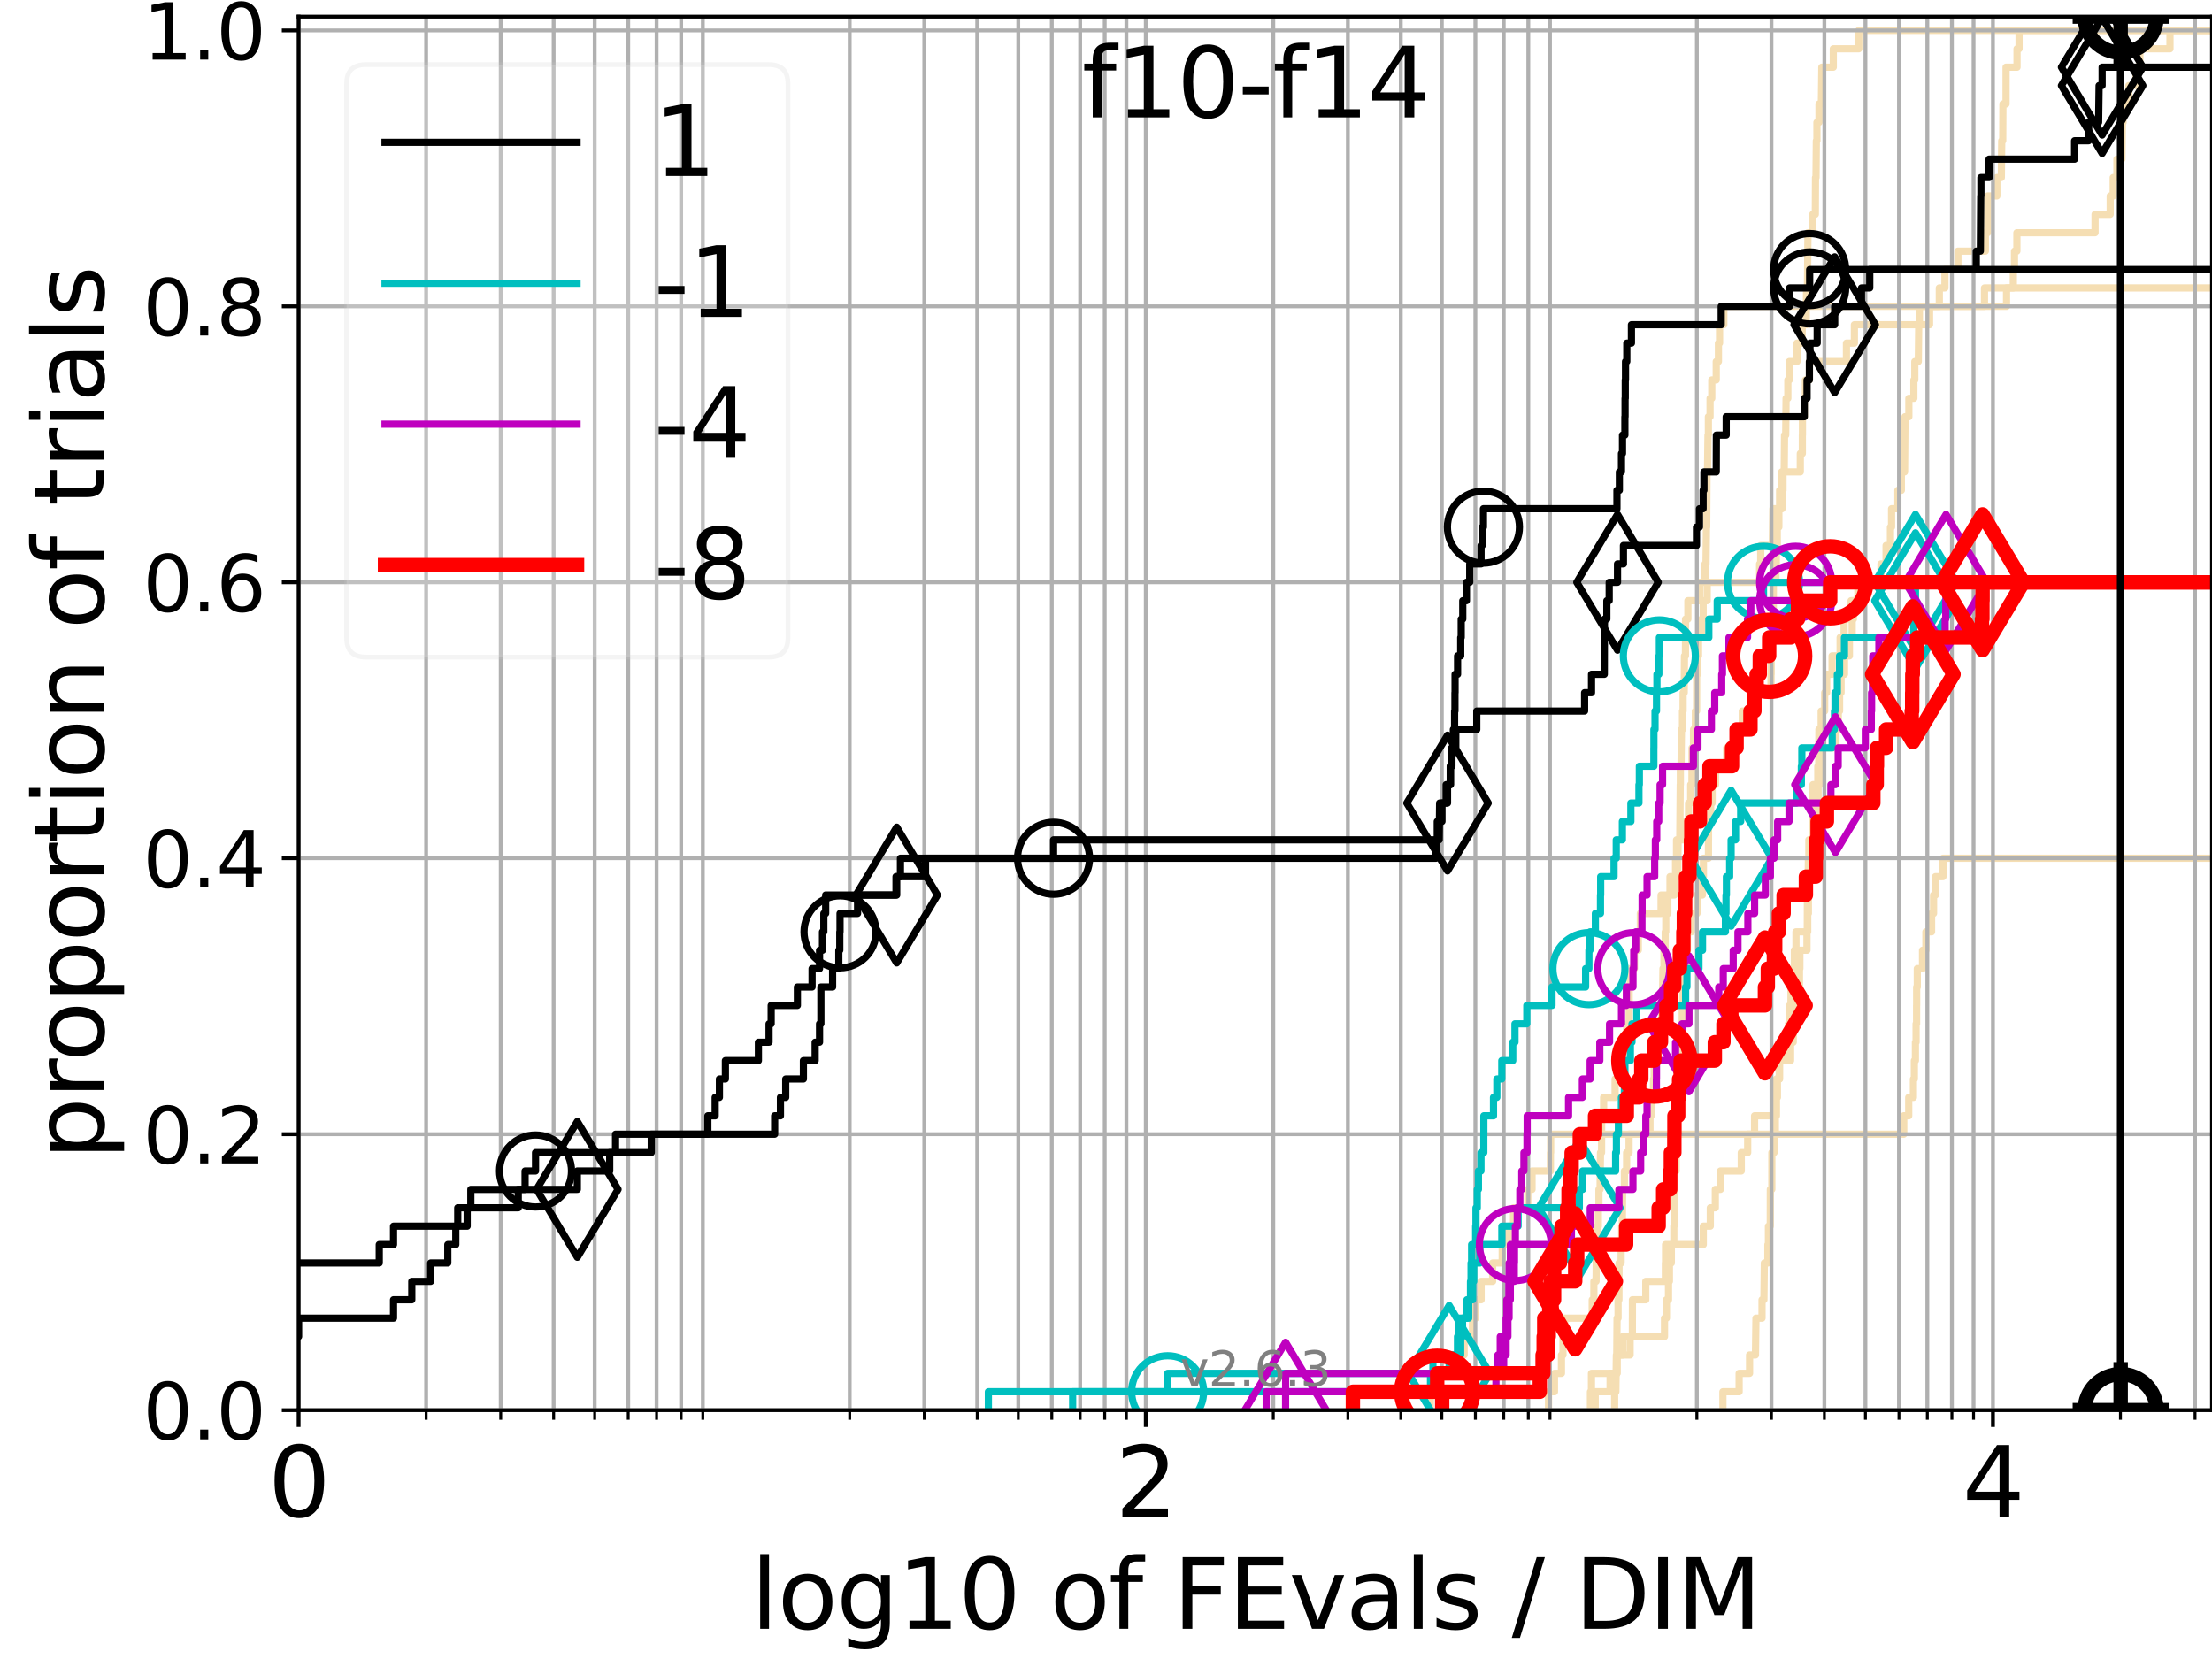 <?xml version="1.0" encoding="utf-8" standalone="no"?>
<!DOCTYPE svg PUBLIC "-//W3C//DTD SVG 1.1//EN"
  "http://www.w3.org/Graphics/SVG/1.1/DTD/svg11.dtd">
<svg xmlns:xlink="http://www.w3.org/1999/xlink" width="460.8pt" height="345.6pt" viewBox="0 0 460.8 345.6" xmlns="http://www.w3.org/2000/svg" version="1.1">
 <defs>
  <style type="text/css">*{stroke-linejoin: round; stroke-linecap: butt}</style>
 </defs>
 <g id="figure_1">
  <g id="patch_1">
   <path d="M 0 345.6 
L 460.8 345.6 
L 460.8 0 
L 0 0 
z
" style="fill: #ffffff"/>
  </g>
  <g id="axes_1">
   <g id="patch_2">
    <path d="M 62.208 293.76 
L 460.8 293.76 
L 460.8 3.456 
L 62.208 3.456 
z
" style="fill: #ffffff"/>
   </g>
   <g id="line2d_1"/>
   <g id="line2d_2">
    <path d="M 331.318 293.76 
L 331.318 289.928 
L 331.528 289.928 
L 331.528 286.095 
L 336.857 286.095 
L 336.857 282.263 
L 338.035 282.263 
L 338.035 278.43 
L 346.747 278.43 
L 346.747 274.598 
L 347.151 274.598 
L 347.151 270.766 
L 347.579 270.766 
L 347.579 266.933 
L 347.769 266.933 
L 347.769 263.101 
L 348.171 263.101 
L 348.171 259.268 
L 348.691 259.268 
L 348.691 255.436 
L 348.753 255.436 
L 348.753 251.604 
L 348.823 251.604 
L 348.823 247.771 
L 348.853 247.771 
L 348.853 243.939 
L 349.183 243.939 
L 349.183 240.106 
L 349.239 240.106 
L 349.239 236.274 
L 349.442 236.274 
L 349.442 232.442 
L 349.582 232.442 
L 349.582 228.609 
L 350.083 228.609 
L 350.083 224.777 
L 350.176 224.777 
L 350.176 220.944 
L 350.181 220.944 
L 350.181 217.112 
L 350.392 217.112 
L 350.392 213.28 
L 350.442 213.28 
L 350.442 209.447 
L 350.536 209.447 
L 350.536 205.615 
L 350.887 205.615 
L 350.887 201.782 
L 351.335 201.782 
L 351.335 197.95 
L 351.518 197.95 
L 351.518 194.118 
L 352.334 194.118 
L 352.334 190.285 
L 353.517 190.285 
L 353.517 186.453 
L 354.642 186.453 
L 354.642 182.621 
L 354.852 182.621 
L 354.852 178.788 
L 355.903 178.788 
L 355.903 174.956 
L 355.916 174.956 
L 355.916 171.123 
L 356.362 171.123 
L 356.362 167.291 
L 356.672 167.291 
L 356.672 163.459 
L 357.393 163.459 
L 357.393 159.626 
L 359.685 159.626 
L 359.685 155.794 
L 361.75 155.794 
L 361.75 151.961 
L 362.953 151.961 
L 362.953 148.129 
L 365.228 148.129 
L 365.228 144.297 
L 368.939 144.297 
L 368.939 140.464 
L 368.968 140.464 
L 368.968 136.632 
L 369.118 136.632 
L 369.118 132.799 
L 369.254 132.799 
L 369.254 128.967 
L 369.415 128.967 
L 369.415 125.135 
L 369.422 125.135 
L 369.422 121.302 
L 369.961 121.302 
L 369.961 117.47 
L 370.033 117.47 
L 370.033 113.637 
L 370.234 113.637 
L 370.234 109.805 
L 370.569 109.805 
L 370.569 105.973 
L 370.726 105.973 
L 370.726 102.14 
L 371.159 102.14 
L 371.159 98.308 
L 375.037 98.308 
L 375.037 94.475 
L 375.463 94.475 
L 375.463 90.643 
L 375.485 90.643 
L 375.485 86.811 
L 375.878 86.811 
L 375.878 82.978 
L 376.099 82.978 
L 376.099 79.146 
L 376.93 79.146 
L 376.93 75.313 
L 384.648 75.313 
L 384.648 71.481 
L 386.302 71.481 
L 386.302 67.649 
L 399.848 67.649 
L 399.848 63.816 
L 413.403 63.816 
L 413.403 59.984 
L 413.403 59.984 
L 413.403 59.984 
L 460.8 59.984 
" clip-path="url(#p5469f52b3a)" style="fill: none; stroke: #f5deb3; stroke-width: 1.5; stroke-linecap: square"/>
   </g>
   <g id="line2d_3"/>
   <g id="line2d_4"/>
   <g id="line2d_5">
    <path d="M 322.588 293.76 
L 322.588 289.928 
L 323.824 289.928 
L 323.824 286.095 
L 325.28 286.095 
L 325.28 282.263 
L 325.598 282.263 
L 325.598 278.43 
L 325.942 278.43 
L 325.942 274.598 
L 331.69 274.598 
L 331.69 270.766 
L 332.032 270.766 
L 332.032 266.933 
L 332.489 266.933 
L 332.546 259.268 
L 332.727 259.268 
L 332.727 255.436 
L 332.966 255.436 
L 332.966 251.604 
L 333.085 251.604 
L 333.085 247.771 
L 333.324 247.771 
L 333.414 240.106 
L 333.635 240.106 
L 333.658 232.442 
L 334.066 232.442 
L 334.066 228.609 
L 336.454 228.609 
L 336.454 224.777 
L 337.369 224.777 
L 337.369 220.944 
L 338.104 220.944 
L 338.104 217.112 
L 338.865 217.112 
L 338.865 213.28 
L 339.375 213.28 
L 339.392 205.615 
L 339.596 205.615 
L 339.596 201.782 
L 340.492 201.782 
L 340.492 197.95 
L 341.289 197.95 
L 341.289 194.118 
L 341.712 194.118 
L 341.712 190.285 
L 346.034 190.285 
L 346.034 186.453 
L 347.894 186.453 
L 347.894 182.621 
L 349.486 182.621 
L 349.586 174.956 
L 349.929 174.956 
L 350.021 163.459 
L 350.049 163.459 
L 350.049 159.626 
L 350.194 159.626 
L 350.279 151.961 
L 350.494 151.961 
L 350.494 148.129 
L 350.621 148.129 
L 350.621 144.297 
L 350.854 144.297 
L 350.902 136.632 
L 351.11 136.632 
L 351.128 128.967 
L 351.618 128.967 
L 351.618 125.135 
L 354.075 125.135 
L 354.075 121.302 
L 355.178 121.302 
L 355.178 117.47 
L 355.393 117.47 
L 355.483 109.805 
L 355.538 109.805 
L 355.606 98.308 
L 355.702 98.308 
L 355.802 90.643 
L 355.886 90.643 
L 355.886 86.811 
L 356.235 86.811 
L 356.235 82.978 
L 356.594 82.978 
L 356.594 79.146 
L 357.523 79.146 
L 357.523 75.313 
L 357.979 75.313 
L 357.979 71.481 
L 358.215 71.481 
L 358.215 67.649 
L 359.106 67.649 
L 359.106 63.816 
L 417.999 63.816 
L 417.999 59.984 
L 419.414 59.984 
L 419.414 56.151 
L 419.652 56.151 
L 419.652 52.319 
L 420.156 52.319 
L 420.156 48.487 
L 436.439 48.487 
L 436.439 44.654 
L 439.592 44.654 
L 439.592 40.822 
L 440.218 40.822 
L 440.218 36.989 
L 440.993 36.989 
L 440.993 33.157 
L 442.031 33.157 
L 442.126 25.492 
L 442.275 25.492 
L 442.275 21.66 
L 443.463 21.66 
L 443.463 17.827 
L 444.977 17.827 
L 444.977 13.995 
L 445.781 13.995 
L 445.781 10.163 
L 452.048 10.163 
L 452.048 6.33 
L 452.048 6.33 
L 460.8 6.33 
L 460.8 6.33 
" clip-path="url(#p5469f52b3a)" style="fill: none; stroke: #f5deb3; stroke-width: 1.5; stroke-linecap: square"/>
   </g>
   <g id="line2d_6">
    <path clip-path="url(#p5469f52b3a)" style="fill: none; stroke: #f5deb3; stroke-width: 1.5; stroke-linecap: square"/>
   </g>
   <g id="line2d_7"/>
   <g id="line2d_8"/>
   <g id="line2d_9"/>
   <g id="line2d_10"/>
   <g id="line2d_11">
    <path clip-path="url(#p5469f52b3a)" style="fill: none; stroke: #f5deb3; stroke-width: 1.5; stroke-linecap: square"/>
   </g>
   <g id="line2d_12"/>
   <g id="line2d_13">
    <path d="M 297.97 293.76 
L 297.97 289.928 
L 299.15 289.928 
L 299.15 286.095 
L 304.43 286.095 
L 304.43 282.263 
L 305.008 282.263 
L 305.008 278.43 
L 306.737 278.43 
L 306.737 274.598 
L 307.428 274.598 
L 307.428 270.766 
L 308.546 270.766 
L 308.546 266.933 
L 310.947 266.933 
L 310.947 263.101 
L 312.936 263.101 
L 312.936 259.268 
L 314.218 259.268 
L 314.218 255.436 
L 315.297 255.436 
L 315.297 251.604 
L 318.267 251.604 
L 318.267 247.771 
L 319.153 247.771 
L 319.153 243.939 
L 322.982 243.939 
L 322.982 240.106 
L 323.03 240.106 
L 323.03 236.274 
L 365.511 236.274 
L 365.511 232.442 
L 369.795 232.442 
L 369.795 228.609 
L 370.05 228.609 
L 370.05 224.777 
L 370.643 224.777 
L 370.643 220.944 
L 373.011 220.944 
L 373.011 217.112 
L 373.567 217.112 
L 373.567 213.28 
L 374.298 213.28 
L 374.298 209.447 
L 374.305 209.447 
L 374.305 205.615 
L 374.862 205.615 
L 374.862 201.782 
L 374.948 201.782 
L 374.948 197.95 
L 376.429 197.95 
L 376.429 194.118 
L 376.581 194.118 
L 376.581 190.285 
L 376.721 190.285 
L 376.721 186.453 
L 376.741 186.453 
L 376.741 182.621 
L 376.997 182.621 
L 376.997 178.788 
L 377.098 178.788 
L 377.098 174.956 
L 378.513 174.956 
L 378.513 171.123 
L 378.718 171.123 
L 378.718 167.291 
L 378.745 167.291 
L 378.745 163.459 
L 379.165 163.459 
L 379.165 159.626 
L 379.269 159.626 
L 379.269 155.794 
L 382.402 155.794 
L 382.402 151.961 
L 382.954 151.961 
L 382.954 148.129 
L 383.218 148.129 
L 383.218 144.297 
L 383.528 144.297 
L 383.528 140.464 
L 384.244 140.464 
L 384.244 136.632 
L 385.265 136.632 
L 385.265 132.799 
L 385.844 132.799 
L 385.844 128.967 
L 386.097 128.967 
L 386.097 125.135 
L 387.027 125.135 
L 387.027 121.302 
L 387.027 121.302 
L 387.027 121.302 
L 460.8 121.302 
" clip-path="url(#p5469f52b3a)" style="fill: none; stroke: #f5deb3; stroke-width: 1.5; stroke-linecap: square"/>
   </g>
   <g id="line2d_14"/>
   <g id="line2d_15"/>
   <g id="line2d_16"/>
   <g id="line2d_17">
    <path d="M 358.913 293.76 
L 358.913 289.928 
L 362.293 289.928 
L 362.293 286.095 
L 364.467 286.095 
L 364.467 282.263 
L 365.696 282.263 
L 365.797 274.598 
L 367.063 274.598 
L 367.063 270.766 
L 367.458 270.766 
L 367.543 263.101 
L 368.28 263.101 
L 368.28 259.268 
L 368.398 259.268 
L 368.398 255.436 
L 368.778 255.436 
L 368.791 247.771 
L 369.105 247.771 
L 369.111 240.106 
L 369.574 240.106 
L 369.574 236.274 
L 369.838 236.274 
L 369.838 232.442 
L 370.064 232.442 
L 370.064 228.609 
L 370.269 228.609 
L 370.269 224.777 
L 370.728 224.777 
L 370.728 220.944 
L 371.657 220.944 
L 371.657 217.112 
L 372.569 217.112 
L 372.569 213.28 
L 372.801 213.28 
L 372.801 209.447 
L 373.091 209.447 
L 373.091 205.615 
L 373.56 205.615 
L 373.56 201.782 
L 373.797 201.782 
L 373.797 197.95 
L 374.136 197.95 
L 374.136 194.118 
L 376.491 194.118 
L 376.519 186.453 
L 376.66 186.453 
L 376.723 178.788 
L 376.82 178.788 
L 376.82 174.956 
L 377.622 174.956 
L 377.674 163.459 
L 378.685 163.459 
L 378.685 159.626 
L 378.872 159.626 
L 378.913 151.961 
L 379.387 151.961 
L 379.387 148.129 
L 380.111 148.129 
L 380.111 144.297 
L 380.536 144.297 
L 380.536 140.464 
L 381.653 140.464 
L 381.653 136.632 
L 383.331 136.632 
L 383.331 132.799 
L 384.161 132.799 
L 384.161 128.967 
L 385.613 128.967 
L 385.613 125.135 
L 388.409 125.135 
L 388.409 121.302 
L 391.836 121.302 
L 391.836 117.47 
L 392.901 117.47 
L 392.901 113.637 
L 393.81 113.637 
L 393.81 109.805 
L 394.045 109.805 
L 394.045 105.973 
L 395.364 105.973 
L 395.364 102.14 
L 396.085 102.14 
L 396.085 98.308 
L 396.753 98.308 
L 396.846 86.811 
L 397.648 86.811 
L 397.648 82.978 
L 398.69 82.978 
L 398.69 79.146 
L 398.888 79.146 
L 398.888 75.313 
L 399.62 75.313 
L 399.704 67.649 
L 401.959 67.649 
L 401.959 63.816 
L 403.995 63.816 
L 403.995 59.984 
L 405.164 59.984 
L 405.164 56.151 
L 407.872 56.151 
L 407.872 52.319 
L 413.588 52.319 
L 413.588 48.487 
L 414.055 48.487 
L 414.064 40.822 
L 415.989 40.822 
L 415.989 36.989 
L 416.918 36.989 
L 417 29.325 
L 417.207 29.325 
L 417.245 21.66 
L 417.899 21.66 
L 417.9 13.995 
L 420.186 13.995 
L 420.186 10.163 
L 420.609 10.163 
L 420.609 6.33 
L 420.609 6.33 
L 460.8 6.33 
L 460.8 6.33 
" clip-path="url(#p5469f52b3a)" style="fill: none; stroke: #f5deb3; stroke-width: 1.5; stroke-linecap: square"/>
   </g>
   <g id="line2d_18">
    <path d="M 332.308 293.76 
L 332.308 289.928 
L 335.415 289.928 
L 335.415 286.095 
L 336.849 286.095 
L 336.849 282.263 
L 339.582 282.263 
L 339.582 278.43 
L 340.057 278.43 
L 340.057 274.598 
L 340.064 274.598 
L 340.064 270.766 
L 342.848 270.766 
L 342.848 266.933 
L 346.932 266.933 
L 346.932 263.101 
L 346.968 263.101 
L 346.968 259.268 
L 354.825 259.268 
L 354.825 255.436 
L 356.288 255.436 
L 356.288 251.604 
L 357.332 251.604 
L 357.332 247.771 
L 358.395 247.771 
L 358.395 243.939 
L 362.739 243.939 
L 362.739 240.106 
L 364.076 240.106 
L 364.076 236.274 
L 396.585 236.274 
L 396.585 232.442 
L 397.621 232.442 
L 397.621 228.609 
L 398.595 228.609 
L 398.595 224.777 
L 398.793 224.777 
L 398.793 220.944 
L 399.013 220.944 
L 399.013 217.112 
L 399.153 217.112 
L 399.153 213.28 
L 399.26 213.28 
L 399.26 209.447 
L 399.275 209.447 
L 399.275 205.615 
L 399.405 205.615 
L 399.405 201.782 
L 400.498 201.782 
L 400.498 197.95 
L 401.198 197.95 
L 401.198 194.118 
L 402.381 194.118 
L 402.381 190.285 
L 402.796 190.285 
L 402.796 186.453 
L 403.198 186.453 
L 403.198 182.621 
L 404.76 182.621 
L 404.76 178.788 
L 404.76 178.788 
L 404.76 178.788 
L 460.8 178.788 
" clip-path="url(#p5469f52b3a)" style="fill: none; stroke: #f5deb3; stroke-width: 1.5; stroke-linecap: square"/>
   </g>
   <g id="line2d_19">
    <path d="M 336.358 293.76 
L 336.358 289.928 
L 336.613 289.928 
L 336.723 282.263 
L 336.803 282.263 
L 336.864 274.598 
L 337.074 274.598 
L 337.074 270.766 
L 337.251 270.766 
L 337.277 263.101 
L 337.712 263.101 
L 337.712 259.268 
L 337.825 259.268 
L 337.825 255.436 
L 337.952 255.436 
L 338.031 247.771 
L 338.396 247.771 
L 338.396 243.939 
L 338.853 243.939 
L 338.853 240.106 
L 339.364 240.106 
L 339.364 236.274 
L 343.725 236.274 
L 343.725 232.442 
L 343.965 232.442 
L 343.965 228.609 
L 344.452 228.609 
L 344.452 224.777 
L 344.598 224.777 
L 344.598 220.944 
L 344.71 220.944 
L 344.71 217.112 
L 346.178 217.112 
L 346.187 209.447 
L 346.314 209.447 
L 346.424 201.782 
L 346.641 201.782 
L 346.641 197.95 
L 346.899 197.95 
L 346.899 194.118 
L 347.015 194.118 
L 347.015 190.285 
L 347.444 190.285 
L 347.444 186.453 
L 348.798 186.453 
L 348.798 182.621 
L 349.051 182.621 
L 349.051 178.788 
L 349.257 178.788 
L 349.257 174.956 
L 350.785 174.956 
L 350.785 171.123 
L 351.756 171.123 
L 351.756 167.291 
L 352.203 167.291 
L 352.203 163.459 
L 352.468 163.459 
L 352.475 155.794 
L 352.792 155.794 
L 352.792 151.961 
L 353.178 151.961 
L 353.178 148.129 
L 353.434 148.129 
L 353.441 140.464 
L 353.648 140.464 
L 353.648 136.632 
L 353.832 136.632 
L 353.832 132.799 
L 354.461 132.799 
L 354.461 128.967 
L 354.799 128.967 
L 354.799 125.135 
L 355.643 125.135 
L 355.643 121.302 
L 366.555 121.302 
L 366.555 117.47 
L 366.793 117.47 
L 366.793 113.637 
L 369.22 113.637 
L 369.325 105.973 
L 371.23 105.973 
L 371.23 102.14 
L 371.433 102.14 
L 371.433 98.308 
L 371.684 98.308 
L 371.752 90.643 
L 371.996 90.643 
L 372.072 82.978 
L 372.442 82.978 
L 372.442 79.146 
L 372.753 79.146 
L 372.753 75.313 
L 374.35 75.313 
L 374.35 71.481 
L 375.428 71.481 
L 375.428 67.649 
L 376.254 67.649 
L 376.35 59.984 
L 376.523 59.984 
L 376.632 48.487 
L 377.632 48.487 
L 377.632 44.654 
L 378.167 44.654 
L 378.202 36.989 
L 378.306 36.989 
L 378.379 29.325 
L 378.498 29.325 
L 378.498 25.492 
L 378.93 25.492 
L 378.93 21.66 
L 379.428 21.66 
L 379.52 13.995 
L 381.91 13.995 
L 381.91 10.163 
L 387.217 10.163 
L 387.217 6.33 
L 387.217 6.33 
L 460.8 6.33 
L 460.8 6.33 
" clip-path="url(#p5469f52b3a)" style="fill: none; stroke: #f5deb3; stroke-width: 1.5; stroke-linecap: square"/>
   </g>
   <g id="line2d_20"/>
   <g id="matplotlib.axis_1">
    <g id="xtick_1">
     <g id="line2d_21">
      <path d="M 62.208 293.76 
L 62.208 3.456 
" clip-path="url(#p5469f52b3a)" style="fill: none; stroke: #b0b0b0; stroke-width: 0.8; stroke-linecap: square"/>
     </g>
     <g id="line2d_22">
      <defs>
       <path id="m203ff79bde" d="M 0 0 
L 0 3.5 
" style="stroke: #000000; stroke-width: 0.8"/>
      </defs>
      <g>
       <use xlink:href="#m203ff79bde" x="62.208" y="293.76" style="stroke: #000000; stroke-width: 0.8"/>
      </g>
     </g>
     <g id="text_1">
      <!-- 0 -->
      <g transform="translate(55.846 315.957) scale(0.2 -0.2)">
       <defs>
        <path id="DejaVuSans-30" d="M 2034 4250 
Q 1547 4250 1301 3770 
Q 1056 3291 1056 2328 
Q 1056 1369 1301 889 
Q 1547 409 2034 409 
Q 2525 409 2770 889 
Q 3016 1369 3016 2328 
Q 3016 3291 2770 3770 
Q 2525 4250 2034 4250 
z
M 2034 4750 
Q 2819 4750 3233 4129 
Q 3647 3509 3647 2328 
Q 3647 1150 3233 529 
Q 2819 -91 2034 -91 
Q 1250 -91 836 529 
Q 422 1150 422 2328 
Q 422 3509 836 4129 
Q 1250 4750 2034 4750 
z
" transform="scale(0.016)"/>
       </defs>
       <use xlink:href="#DejaVuSans-30"/>
      </g>
     </g>
    </g>
    <g id="xtick_2">
     <g id="line2d_23">
      <path d="M 238.687 293.76 
L 238.687 3.456 
" clip-path="url(#p5469f52b3a)" style="fill: none; stroke: #b0b0b0; stroke-width: 0.8; stroke-linecap: square"/>
     </g>
     <g id="line2d_24">
      <g>
       <use xlink:href="#m203ff79bde" x="238.687" y="293.76" style="stroke: #000000; stroke-width: 0.8"/>
      </g>
     </g>
     <g id="text_2">
      <!-- 2 -->
      <g transform="translate(232.324 315.957) scale(0.2 -0.2)">
       <defs>
        <path id="DejaVuSans-32" d="M 1228 531 
L 3431 531 
L 3431 0 
L 469 0 
L 469 531 
Q 828 903 1448 1529 
Q 2069 2156 2228 2338 
Q 2531 2678 2651 2914 
Q 2772 3150 2772 3378 
Q 2772 3750 2511 3984 
Q 2250 4219 1831 4219 
Q 1534 4219 1204 4116 
Q 875 4013 500 3803 
L 500 4441 
Q 881 4594 1212 4672 
Q 1544 4750 1819 4750 
Q 2544 4750 2975 4387 
Q 3406 4025 3406 3419 
Q 3406 3131 3298 2873 
Q 3191 2616 2906 2266 
Q 2828 2175 2409 1742 
Q 1991 1309 1228 531 
z
" transform="scale(0.016)"/>
       </defs>
       <use xlink:href="#DejaVuSans-32"/>
      </g>
     </g>
    </g>
    <g id="xtick_3">
     <g id="line2d_25">
      <path d="M 415.165 293.76 
L 415.165 3.456 
" clip-path="url(#p5469f52b3a)" style="fill: none; stroke: #b0b0b0; stroke-width: 0.8; stroke-linecap: square"/>
     </g>
     <g id="line2d_26">
      <g>
       <use xlink:href="#m203ff79bde" x="415.165" y="293.76" style="stroke: #000000; stroke-width: 0.8"/>
      </g>
     </g>
     <g id="text_3">
      <!-- 4 -->
      <g transform="translate(408.803 315.957) scale(0.2 -0.2)">
       <defs>
        <path id="DejaVuSans-34" d="M 2419 4116 
L 825 1625 
L 2419 1625 
L 2419 4116 
z
M 2253 4666 
L 3047 4666 
L 3047 1625 
L 3713 1625 
L 3713 1100 
L 3047 1100 
L 3047 0 
L 2419 0 
L 2419 1100 
L 313 1100 
L 313 1709 
L 2253 4666 
z
" transform="scale(0.016)"/>
       </defs>
       <use xlink:href="#DejaVuSans-34"/>
      </g>
     </g>
    </g>
    <g id="xtick_4">
     <g id="line2d_27">
      <path d="M 88.771 293.76 
L 88.771 3.456 
" clip-path="url(#p5469f52b3a)" style="fill: none; stroke: #b0b0b0; stroke-width: 0.8; stroke-linecap: square"/>
     </g>
     <g id="line2d_28">
      <defs>
       <path id="m72e2c61d87" d="M 0 0 
L 0 2 
" style="stroke: #000000; stroke-width: 0.6"/>
      </defs>
      <g>
       <use xlink:href="#m72e2c61d87" x="88.771" y="293.76" style="stroke: #000000; stroke-width: 0.6"/>
      </g>
     </g>
    </g>
    <g id="xtick_5">
     <g id="line2d_29">
      <path d="M 104.309 293.76 
L 104.309 3.456 
" clip-path="url(#p5469f52b3a)" style="fill: none; stroke: #b0b0b0; stroke-width: 0.8; stroke-linecap: square"/>
     </g>
     <g id="line2d_30">
      <g>
       <use xlink:href="#m72e2c61d87" x="104.309" y="293.76" style="stroke: #000000; stroke-width: 0.6"/>
      </g>
     </g>
    </g>
    <g id="xtick_6">
     <g id="line2d_31">
      <path d="M 115.333 293.76 
L 115.333 3.456 
" clip-path="url(#p5469f52b3a)" style="fill: none; stroke: #b0b0b0; stroke-width: 0.8; stroke-linecap: square"/>
     </g>
     <g id="line2d_32">
      <g>
       <use xlink:href="#m72e2c61d87" x="115.333" y="293.76" style="stroke: #000000; stroke-width: 0.6"/>
      </g>
     </g>
    </g>
    <g id="xtick_7">
     <g id="line2d_33">
      <path d="M 123.885 293.76 
L 123.885 3.456 
" clip-path="url(#p5469f52b3a)" style="fill: none; stroke: #b0b0b0; stroke-width: 0.8; stroke-linecap: square"/>
     </g>
     <g id="line2d_34">
      <g>
       <use xlink:href="#m72e2c61d87" x="123.885" y="293.76" style="stroke: #000000; stroke-width: 0.6"/>
      </g>
     </g>
    </g>
    <g id="xtick_8">
     <g id="line2d_35">
      <path d="M 130.871 293.76 
L 130.871 3.456 
" clip-path="url(#p5469f52b3a)" style="fill: none; stroke: #b0b0b0; stroke-width: 0.8; stroke-linecap: square"/>
     </g>
     <g id="line2d_36">
      <g>
       <use xlink:href="#m72e2c61d87" x="130.871" y="293.76" style="stroke: #000000; stroke-width: 0.6"/>
      </g>
     </g>
    </g>
    <g id="xtick_9">
     <g id="line2d_37">
      <path d="M 136.779 293.76 
L 136.779 3.456 
" clip-path="url(#p5469f52b3a)" style="fill: none; stroke: #b0b0b0; stroke-width: 0.8; stroke-linecap: square"/>
     </g>
     <g id="line2d_38">
      <g>
       <use xlink:href="#m72e2c61d87" x="136.779" y="293.76" style="stroke: #000000; stroke-width: 0.6"/>
      </g>
     </g>
    </g>
    <g id="xtick_10">
     <g id="line2d_39">
      <path d="M 141.896 293.76 
L 141.896 3.456 
" clip-path="url(#p5469f52b3a)" style="fill: none; stroke: #b0b0b0; stroke-width: 0.8; stroke-linecap: square"/>
     </g>
     <g id="line2d_40">
      <g>
       <use xlink:href="#m72e2c61d87" x="141.896" y="293.76" style="stroke: #000000; stroke-width: 0.6"/>
      </g>
     </g>
    </g>
    <g id="xtick_11">
     <g id="line2d_41">
      <path d="M 146.41 293.76 
L 146.41 3.456 
" clip-path="url(#p5469f52b3a)" style="fill: none; stroke: #b0b0b0; stroke-width: 0.8; stroke-linecap: square"/>
     </g>
     <g id="line2d_42">
      <g>
       <use xlink:href="#m72e2c61d87" x="146.41" y="293.76" style="stroke: #000000; stroke-width: 0.6"/>
      </g>
     </g>
    </g>
    <g id="xtick_12">
     <g id="line2d_43">
      <path d="M 177.01 293.76 
L 177.01 3.456 
" clip-path="url(#p5469f52b3a)" style="fill: none; stroke: #b0b0b0; stroke-width: 0.8; stroke-linecap: square"/>
     </g>
     <g id="line2d_44">
      <g>
       <use xlink:href="#m72e2c61d87" x="177.01" y="293.76" style="stroke: #000000; stroke-width: 0.6"/>
      </g>
     </g>
    </g>
    <g id="xtick_13">
     <g id="line2d_45">
      <path d="M 192.548 293.76 
L 192.548 3.456 
" clip-path="url(#p5469f52b3a)" style="fill: none; stroke: #b0b0b0; stroke-width: 0.8; stroke-linecap: square"/>
     </g>
     <g id="line2d_46">
      <g>
       <use xlink:href="#m72e2c61d87" x="192.548" y="293.76" style="stroke: #000000; stroke-width: 0.6"/>
      </g>
     </g>
    </g>
    <g id="xtick_14">
     <g id="line2d_47">
      <path d="M 203.573 293.76 
L 203.573 3.456 
" clip-path="url(#p5469f52b3a)" style="fill: none; stroke: #b0b0b0; stroke-width: 0.8; stroke-linecap: square"/>
     </g>
     <g id="line2d_48">
      <g>
       <use xlink:href="#m72e2c61d87" x="203.573" y="293.76" style="stroke: #000000; stroke-width: 0.6"/>
      </g>
     </g>
    </g>
    <g id="xtick_15">
     <g id="line2d_49">
      <path d="M 212.124 293.76 
L 212.124 3.456 
" clip-path="url(#p5469f52b3a)" style="fill: none; stroke: #b0b0b0; stroke-width: 0.8; stroke-linecap: square"/>
     </g>
     <g id="line2d_50">
      <g>
       <use xlink:href="#m72e2c61d87" x="212.124" y="293.76" style="stroke: #000000; stroke-width: 0.6"/>
      </g>
     </g>
    </g>
    <g id="xtick_16">
     <g id="line2d_51">
      <path d="M 219.111 293.76 
L 219.111 3.456 
" clip-path="url(#p5469f52b3a)" style="fill: none; stroke: #b0b0b0; stroke-width: 0.8; stroke-linecap: square"/>
     </g>
     <g id="line2d_52">
      <g>
       <use xlink:href="#m72e2c61d87" x="219.111" y="293.76" style="stroke: #000000; stroke-width: 0.6"/>
      </g>
     </g>
    </g>
    <g id="xtick_17">
     <g id="line2d_53">
      <path d="M 225.018 293.76 
L 225.018 3.456 
" clip-path="url(#p5469f52b3a)" style="fill: none; stroke: #b0b0b0; stroke-width: 0.8; stroke-linecap: square"/>
     </g>
     <g id="line2d_54">
      <g>
       <use xlink:href="#m72e2c61d87" x="225.018" y="293.76" style="stroke: #000000; stroke-width: 0.6"/>
      </g>
     </g>
    </g>
    <g id="xtick_18">
     <g id="line2d_55">
      <path d="M 230.135 293.76 
L 230.135 3.456 
" clip-path="url(#p5469f52b3a)" style="fill: none; stroke: #b0b0b0; stroke-width: 0.8; stroke-linecap: square"/>
     </g>
     <g id="line2d_56">
      <g>
       <use xlink:href="#m72e2c61d87" x="230.135" y="293.76" style="stroke: #000000; stroke-width: 0.6"/>
      </g>
     </g>
    </g>
    <g id="xtick_19">
     <g id="line2d_57">
      <path d="M 234.649 293.76 
L 234.649 3.456 
" clip-path="url(#p5469f52b3a)" style="fill: none; stroke: #b0b0b0; stroke-width: 0.8; stroke-linecap: square"/>
     </g>
     <g id="line2d_58">
      <g>
       <use xlink:href="#m72e2c61d87" x="234.649" y="293.76" style="stroke: #000000; stroke-width: 0.6"/>
      </g>
     </g>
    </g>
    <g id="xtick_20">
     <g id="line2d_59">
      <path d="M 265.249 293.76 
L 265.249 3.456 
" clip-path="url(#p5469f52b3a)" style="fill: none; stroke: #b0b0b0; stroke-width: 0.8; stroke-linecap: square"/>
     </g>
     <g id="line2d_60">
      <g>
       <use xlink:href="#m72e2c61d87" x="265.249" y="293.76" style="stroke: #000000; stroke-width: 0.6"/>
      </g>
     </g>
    </g>
    <g id="xtick_21">
     <g id="line2d_61">
      <path d="M 280.787 293.76 
L 280.787 3.456 
" clip-path="url(#p5469f52b3a)" style="fill: none; stroke: #b0b0b0; stroke-width: 0.8; stroke-linecap: square"/>
     </g>
     <g id="line2d_62">
      <g>
       <use xlink:href="#m72e2c61d87" x="280.787" y="293.76" style="stroke: #000000; stroke-width: 0.6"/>
      </g>
     </g>
    </g>
    <g id="xtick_22">
     <g id="line2d_63">
      <path d="M 291.812 293.76 
L 291.812 3.456 
" clip-path="url(#p5469f52b3a)" style="fill: none; stroke: #b0b0b0; stroke-width: 0.8; stroke-linecap: square"/>
     </g>
     <g id="line2d_64">
      <g>
       <use xlink:href="#m72e2c61d87" x="291.812" y="293.76" style="stroke: #000000; stroke-width: 0.6"/>
      </g>
     </g>
    </g>
    <g id="xtick_23">
     <g id="line2d_65">
      <path d="M 300.363 293.76 
L 300.363 3.456 
" clip-path="url(#p5469f52b3a)" style="fill: none; stroke: #b0b0b0; stroke-width: 0.8; stroke-linecap: square"/>
     </g>
     <g id="line2d_66">
      <g>
       <use xlink:href="#m72e2c61d87" x="300.363" y="293.76" style="stroke: #000000; stroke-width: 0.6"/>
      </g>
     </g>
    </g>
    <g id="xtick_24">
     <g id="line2d_67">
      <path d="M 307.35 293.76 
L 307.35 3.456 
" clip-path="url(#p5469f52b3a)" style="fill: none; stroke: #b0b0b0; stroke-width: 0.8; stroke-linecap: square"/>
     </g>
     <g id="line2d_68">
      <g>
       <use xlink:href="#m72e2c61d87" x="307.35" y="293.76" style="stroke: #000000; stroke-width: 0.6"/>
      </g>
     </g>
    </g>
    <g id="xtick_25">
     <g id="line2d_69">
      <path d="M 313.257 293.76 
L 313.257 3.456 
" clip-path="url(#p5469f52b3a)" style="fill: none; stroke: #b0b0b0; stroke-width: 0.8; stroke-linecap: square"/>
     </g>
     <g id="line2d_70">
      <g>
       <use xlink:href="#m72e2c61d87" x="313.257" y="293.76" style="stroke: #000000; stroke-width: 0.6"/>
      </g>
     </g>
    </g>
    <g id="xtick_26">
     <g id="line2d_71">
      <path d="M 318.375 293.76 
L 318.375 3.456 
" clip-path="url(#p5469f52b3a)" style="fill: none; stroke: #b0b0b0; stroke-width: 0.8; stroke-linecap: square"/>
     </g>
     <g id="line2d_72">
      <g>
       <use xlink:href="#m72e2c61d87" x="318.375" y="293.76" style="stroke: #000000; stroke-width: 0.6"/>
      </g>
     </g>
    </g>
    <g id="xtick_27">
     <g id="line2d_73">
      <path d="M 322.888 293.76 
L 322.888 3.456 
" clip-path="url(#p5469f52b3a)" style="fill: none; stroke: #b0b0b0; stroke-width: 0.8; stroke-linecap: square"/>
     </g>
     <g id="line2d_74">
      <g>
       <use xlink:href="#m72e2c61d87" x="322.888" y="293.76" style="stroke: #000000; stroke-width: 0.6"/>
      </g>
     </g>
    </g>
    <g id="xtick_28">
     <g id="line2d_75">
      <path d="M 353.488 293.76 
L 353.488 3.456 
" clip-path="url(#p5469f52b3a)" style="fill: none; stroke: #b0b0b0; stroke-width: 0.8; stroke-linecap: square"/>
     </g>
     <g id="line2d_76">
      <g>
       <use xlink:href="#m72e2c61d87" x="353.488" y="293.76" style="stroke: #000000; stroke-width: 0.6"/>
      </g>
     </g>
    </g>
    <g id="xtick_29">
     <g id="line2d_77">
      <path d="M 369.027 293.76 
L 369.027 3.456 
" clip-path="url(#p5469f52b3a)" style="fill: none; stroke: #b0b0b0; stroke-width: 0.8; stroke-linecap: square"/>
     </g>
     <g id="line2d_78">
      <g>
       <use xlink:href="#m72e2c61d87" x="369.027" y="293.76" style="stroke: #000000; stroke-width: 0.6"/>
      </g>
     </g>
    </g>
    <g id="xtick_30">
     <g id="line2d_79">
      <path d="M 380.051 293.76 
L 380.051 3.456 
" clip-path="url(#p5469f52b3a)" style="fill: none; stroke: #b0b0b0; stroke-width: 0.8; stroke-linecap: square"/>
     </g>
     <g id="line2d_80">
      <g>
       <use xlink:href="#m72e2c61d87" x="380.051" y="293.76" style="stroke: #000000; stroke-width: 0.6"/>
      </g>
     </g>
    </g>
    <g id="xtick_31">
     <g id="line2d_81">
      <path d="M 388.602 293.76 
L 388.602 3.456 
" clip-path="url(#p5469f52b3a)" style="fill: none; stroke: #b0b0b0; stroke-width: 0.8; stroke-linecap: square"/>
     </g>
     <g id="line2d_82">
      <g>
       <use xlink:href="#m72e2c61d87" x="388.602" y="293.76" style="stroke: #000000; stroke-width: 0.6"/>
      </g>
     </g>
    </g>
    <g id="xtick_32">
     <g id="line2d_83">
      <path d="M 395.589 293.76 
L 395.589 3.456 
" clip-path="url(#p5469f52b3a)" style="fill: none; stroke: #b0b0b0; stroke-width: 0.8; stroke-linecap: square"/>
     </g>
     <g id="line2d_84">
      <g>
       <use xlink:href="#m72e2c61d87" x="395.589" y="293.76" style="stroke: #000000; stroke-width: 0.6"/>
      </g>
     </g>
    </g>
    <g id="xtick_33">
     <g id="line2d_85">
      <path d="M 401.497 293.76 
L 401.497 3.456 
" clip-path="url(#p5469f52b3a)" style="fill: none; stroke: #b0b0b0; stroke-width: 0.8; stroke-linecap: square"/>
     </g>
     <g id="line2d_86">
      <g>
       <use xlink:href="#m72e2c61d87" x="401.497" y="293.76" style="stroke: #000000; stroke-width: 0.6"/>
      </g>
     </g>
    </g>
    <g id="xtick_34">
     <g id="line2d_87">
      <path d="M 406.614 293.76 
L 406.614 3.456 
" clip-path="url(#p5469f52b3a)" style="fill: none; stroke: #b0b0b0; stroke-width: 0.8; stroke-linecap: square"/>
     </g>
     <g id="line2d_88">
      <g>
       <use xlink:href="#m72e2c61d87" x="406.614" y="293.76" style="stroke: #000000; stroke-width: 0.6"/>
      </g>
     </g>
    </g>
    <g id="xtick_35">
     <g id="line2d_89">
      <path d="M 411.127 293.76 
L 411.127 3.456 
" clip-path="url(#p5469f52b3a)" style="fill: none; stroke: #b0b0b0; stroke-width: 0.8; stroke-linecap: square"/>
     </g>
     <g id="line2d_90">
      <g>
       <use xlink:href="#m72e2c61d87" x="411.127" y="293.76" style="stroke: #000000; stroke-width: 0.6"/>
      </g>
     </g>
    </g>
    <g id="xtick_36">
     <g id="line2d_91">
      <path d="M 441.728 293.76 
L 441.728 3.456 
" clip-path="url(#p5469f52b3a)" style="fill: none; stroke: #b0b0b0; stroke-width: 0.8; stroke-linecap: square"/>
     </g>
     <g id="line2d_92">
      <g>
       <use xlink:href="#m72e2c61d87" x="441.728" y="293.76" style="stroke: #000000; stroke-width: 0.6"/>
      </g>
     </g>
    </g>
    <g id="xtick_37">
     <g id="line2d_93">
      <path d="M 457.266 293.76 
L 457.266 3.456 
" clip-path="url(#p5469f52b3a)" style="fill: none; stroke: #b0b0b0; stroke-width: 0.8; stroke-linecap: square"/>
     </g>
     <g id="line2d_94">
      <g>
       <use xlink:href="#m72e2c61d87" x="457.266" y="293.76" style="stroke: #000000; stroke-width: 0.6"/>
      </g>
     </g>
    </g>
    <g id="text_4">
     <!-- log10 of FEvals / DIM -->
     <g transform="translate(156.431 339.313) scale(0.2 -0.2)">
      <defs>
       <path id="DejaVuSans-6c" d="M 603 4863 
L 1178 4863 
L 1178 0 
L 603 0 
L 603 4863 
z
" transform="scale(0.016)"/>
       <path id="DejaVuSans-6f" d="M 1959 3097 
Q 1497 3097 1228 2736 
Q 959 2375 959 1747 
Q 959 1119 1226 758 
Q 1494 397 1959 397 
Q 2419 397 2687 759 
Q 2956 1122 2956 1747 
Q 2956 2369 2687 2733 
Q 2419 3097 1959 3097 
z
M 1959 3584 
Q 2709 3584 3137 3096 
Q 3566 2609 3566 1747 
Q 3566 888 3137 398 
Q 2709 -91 1959 -91 
Q 1206 -91 779 398 
Q 353 888 353 1747 
Q 353 2609 779 3096 
Q 1206 3584 1959 3584 
z
" transform="scale(0.016)"/>
       <path id="DejaVuSans-67" d="M 2906 1791 
Q 2906 2416 2648 2759 
Q 2391 3103 1925 3103 
Q 1463 3103 1205 2759 
Q 947 2416 947 1791 
Q 947 1169 1205 825 
Q 1463 481 1925 481 
Q 2391 481 2648 825 
Q 2906 1169 2906 1791 
z
M 3481 434 
Q 3481 -459 3084 -895 
Q 2688 -1331 1869 -1331 
Q 1566 -1331 1297 -1286 
Q 1028 -1241 775 -1147 
L 775 -588 
Q 1028 -725 1275 -790 
Q 1522 -856 1778 -856 
Q 2344 -856 2625 -561 
Q 2906 -266 2906 331 
L 2906 616 
Q 2728 306 2450 153 
Q 2172 0 1784 0 
Q 1141 0 747 490 
Q 353 981 353 1791 
Q 353 2603 747 3093 
Q 1141 3584 1784 3584 
Q 2172 3584 2450 3431 
Q 2728 3278 2906 2969 
L 2906 3500 
L 3481 3500 
L 3481 434 
z
" transform="scale(0.016)"/>
       <path id="DejaVuSans-31" d="M 794 531 
L 1825 531 
L 1825 4091 
L 703 3866 
L 703 4441 
L 1819 4666 
L 2450 4666 
L 2450 531 
L 3481 531 
L 3481 0 
L 794 0 
L 794 531 
z
" transform="scale(0.016)"/>
       <path id="DejaVuSans-20" transform="scale(0.016)"/>
       <path id="DejaVuSans-66" d="M 2375 4863 
L 2375 4384 
L 1825 4384 
Q 1516 4384 1395 4259 
Q 1275 4134 1275 3809 
L 1275 3500 
L 2222 3500 
L 2222 3053 
L 1275 3053 
L 1275 0 
L 697 0 
L 697 3053 
L 147 3053 
L 147 3500 
L 697 3500 
L 697 3744 
Q 697 4328 969 4595 
Q 1241 4863 1831 4863 
L 2375 4863 
z
" transform="scale(0.016)"/>
       <path id="DejaVuSans-46" d="M 628 4666 
L 3309 4666 
L 3309 4134 
L 1259 4134 
L 1259 2759 
L 3109 2759 
L 3109 2228 
L 1259 2228 
L 1259 0 
L 628 0 
L 628 4666 
z
" transform="scale(0.016)"/>
       <path id="DejaVuSans-45" d="M 628 4666 
L 3578 4666 
L 3578 4134 
L 1259 4134 
L 1259 2753 
L 3481 2753 
L 3481 2222 
L 1259 2222 
L 1259 531 
L 3634 531 
L 3634 0 
L 628 0 
L 628 4666 
z
" transform="scale(0.016)"/>
       <path id="DejaVuSans-76" d="M 191 3500 
L 800 3500 
L 1894 563 
L 2988 3500 
L 3597 3500 
L 2284 0 
L 1503 0 
L 191 3500 
z
" transform="scale(0.016)"/>
       <path id="DejaVuSans-61" d="M 2194 1759 
Q 1497 1759 1228 1600 
Q 959 1441 959 1056 
Q 959 750 1161 570 
Q 1363 391 1709 391 
Q 2188 391 2477 730 
Q 2766 1069 2766 1631 
L 2766 1759 
L 2194 1759 
z
M 3341 1997 
L 3341 0 
L 2766 0 
L 2766 531 
Q 2569 213 2275 61 
Q 1981 -91 1556 -91 
Q 1019 -91 701 211 
Q 384 513 384 1019 
Q 384 1609 779 1909 
Q 1175 2209 1959 2209 
L 2766 2209 
L 2766 2266 
Q 2766 2663 2505 2880 
Q 2244 3097 1772 3097 
Q 1472 3097 1187 3025 
Q 903 2953 641 2809 
L 641 3341 
Q 956 3463 1253 3523 
Q 1550 3584 1831 3584 
Q 2591 3584 2966 3190 
Q 3341 2797 3341 1997 
z
" transform="scale(0.016)"/>
       <path id="DejaVuSans-73" d="M 2834 3397 
L 2834 2853 
Q 2591 2978 2328 3040 
Q 2066 3103 1784 3103 
Q 1356 3103 1142 2972 
Q 928 2841 928 2578 
Q 928 2378 1081 2264 
Q 1234 2150 1697 2047 
L 1894 2003 
Q 2506 1872 2764 1633 
Q 3022 1394 3022 966 
Q 3022 478 2636 193 
Q 2250 -91 1575 -91 
Q 1294 -91 989 -36 
Q 684 19 347 128 
L 347 722 
Q 666 556 975 473 
Q 1284 391 1588 391 
Q 1994 391 2212 530 
Q 2431 669 2431 922 
Q 2431 1156 2273 1281 
Q 2116 1406 1581 1522 
L 1381 1569 
Q 847 1681 609 1914 
Q 372 2147 372 2553 
Q 372 3047 722 3315 
Q 1072 3584 1716 3584 
Q 2034 3584 2315 3537 
Q 2597 3491 2834 3397 
z
" transform="scale(0.016)"/>
       <path id="DejaVuSans-2f" d="M 1625 4666 
L 2156 4666 
L 531 -594 
L 0 -594 
L 1625 4666 
z
" transform="scale(0.016)"/>
       <path id="DejaVuSans-44" d="M 1259 4147 
L 1259 519 
L 2022 519 
Q 2988 519 3436 956 
Q 3884 1394 3884 2338 
Q 3884 3275 3436 3711 
Q 2988 4147 2022 4147 
L 1259 4147 
z
M 628 4666 
L 1925 4666 
Q 3281 4666 3915 4102 
Q 4550 3538 4550 2338 
Q 4550 1131 3912 565 
Q 3275 0 1925 0 
L 628 0 
L 628 4666 
z
" transform="scale(0.016)"/>
       <path id="DejaVuSans-49" d="M 628 4666 
L 1259 4666 
L 1259 0 
L 628 0 
L 628 4666 
z
" transform="scale(0.016)"/>
       <path id="DejaVuSans-4d" d="M 628 4666 
L 1569 4666 
L 2759 1491 
L 3956 4666 
L 4897 4666 
L 4897 0 
L 4281 0 
L 4281 4097 
L 3078 897 
L 2444 897 
L 1241 4097 
L 1241 0 
L 628 0 
L 628 4666 
z
" transform="scale(0.016)"/>
      </defs>
      <use xlink:href="#DejaVuSans-6c"/>
      <use xlink:href="#DejaVuSans-6f" x="27.783"/>
      <use xlink:href="#DejaVuSans-67" x="88.965"/>
      <use xlink:href="#DejaVuSans-31" x="152.441"/>
      <use xlink:href="#DejaVuSans-30" x="216.064"/>
      <use xlink:href="#DejaVuSans-20" x="279.688"/>
      <use xlink:href="#DejaVuSans-6f" x="311.475"/>
      <use xlink:href="#DejaVuSans-66" x="372.656"/>
      <use xlink:href="#DejaVuSans-20" x="407.861"/>
      <use xlink:href="#DejaVuSans-46" x="439.648"/>
      <use xlink:href="#DejaVuSans-45" x="497.168"/>
      <use xlink:href="#DejaVuSans-76" x="560.352"/>
      <use xlink:href="#DejaVuSans-61" x="619.531"/>
      <use xlink:href="#DejaVuSans-6c" x="680.811"/>
      <use xlink:href="#DejaVuSans-73" x="708.594"/>
      <use xlink:href="#DejaVuSans-20" x="760.693"/>
      <use xlink:href="#DejaVuSans-2f" x="792.48"/>
      <use xlink:href="#DejaVuSans-20" x="826.172"/>
      <use xlink:href="#DejaVuSans-44" x="857.959"/>
      <use xlink:href="#DejaVuSans-49" x="934.961"/>
      <use xlink:href="#DejaVuSans-4d" x="964.453"/>
     </g>
    </g>
   </g>
   <g id="matplotlib.axis_2">
    <g id="ytick_1">
     <g id="line2d_95">
      <path d="M 62.208 293.76 
L 460.8 293.76 
" clip-path="url(#p5469f52b3a)" style="fill: none; stroke: #b0b0b0; stroke-width: 0.8; stroke-linecap: square"/>
     </g>
     <g id="line2d_96">
      <defs>
       <path id="m32fc985d0a" d="M 0 0 
L -3.5 0 
" style="stroke: #000000; stroke-width: 0.8"/>
      </defs>
      <g>
       <use xlink:href="#m32fc985d0a" x="62.208" y="293.76" style="stroke: #000000; stroke-width: 0.8"/>
      </g>
     </g>
     <g id="text_5">
      <!-- 0.0 -->
      <g transform="translate(29.763 299.839) scale(0.16 -0.16)">
       <defs>
        <path id="DejaVuSans-2e" d="M 684 794 
L 1344 794 
L 1344 0 
L 684 0 
L 684 794 
z
" transform="scale(0.016)"/>
       </defs>
       <use xlink:href="#DejaVuSans-30"/>
       <use xlink:href="#DejaVuSans-2e" x="63.623"/>
       <use xlink:href="#DejaVuSans-30" x="95.41"/>
      </g>
     </g>
    </g>
    <g id="ytick_2">
     <g id="line2d_97">
      <path d="M 62.208 236.274 
L 460.8 236.274 
" clip-path="url(#p5469f52b3a)" style="fill: none; stroke: #b0b0b0; stroke-width: 0.8; stroke-linecap: square"/>
     </g>
     <g id="line2d_98">
      <g>
       <use xlink:href="#m32fc985d0a" x="62.208" y="236.274" style="stroke: #000000; stroke-width: 0.8"/>
      </g>
     </g>
     <g id="text_6">
      <!-- 0.2 -->
      <g transform="translate(29.763 242.353) scale(0.16 -0.16)">
       <use xlink:href="#DejaVuSans-30"/>
       <use xlink:href="#DejaVuSans-2e" x="63.623"/>
       <use xlink:href="#DejaVuSans-32" x="95.41"/>
      </g>
     </g>
    </g>
    <g id="ytick_3">
     <g id="line2d_99">
      <path d="M 62.208 178.788 
L 460.8 178.788 
" clip-path="url(#p5469f52b3a)" style="fill: none; stroke: #b0b0b0; stroke-width: 0.8; stroke-linecap: square"/>
     </g>
     <g id="line2d_100">
      <g>
       <use xlink:href="#m32fc985d0a" x="62.208" y="178.788" style="stroke: #000000; stroke-width: 0.8"/>
      </g>
     </g>
     <g id="text_7">
      <!-- 0.4 -->
      <g transform="translate(29.763 184.867) scale(0.16 -0.16)">
       <use xlink:href="#DejaVuSans-30"/>
       <use xlink:href="#DejaVuSans-2e" x="63.623"/>
       <use xlink:href="#DejaVuSans-34" x="95.41"/>
      </g>
     </g>
    </g>
    <g id="ytick_4">
     <g id="line2d_101">
      <path d="M 62.208 121.302 
L 460.8 121.302 
" clip-path="url(#p5469f52b3a)" style="fill: none; stroke: #b0b0b0; stroke-width: 0.8; stroke-linecap: square"/>
     </g>
     <g id="line2d_102">
      <g>
       <use xlink:href="#m32fc985d0a" x="62.208" y="121.302" style="stroke: #000000; stroke-width: 0.8"/>
      </g>
     </g>
     <g id="text_8">
      <!-- 0.6 -->
      <g transform="translate(29.763 127.381) scale(0.16 -0.16)">
       <defs>
        <path id="DejaVuSans-36" d="M 2113 2584 
Q 1688 2584 1439 2293 
Q 1191 2003 1191 1497 
Q 1191 994 1439 701 
Q 1688 409 2113 409 
Q 2538 409 2786 701 
Q 3034 994 3034 1497 
Q 3034 2003 2786 2293 
Q 2538 2584 2113 2584 
z
M 3366 4563 
L 3366 3988 
Q 3128 4100 2886 4159 
Q 2644 4219 2406 4219 
Q 1781 4219 1451 3797 
Q 1122 3375 1075 2522 
Q 1259 2794 1537 2939 
Q 1816 3084 2150 3084 
Q 2853 3084 3261 2657 
Q 3669 2231 3669 1497 
Q 3669 778 3244 343 
Q 2819 -91 2113 -91 
Q 1303 -91 875 529 
Q 447 1150 447 2328 
Q 447 3434 972 4092 
Q 1497 4750 2381 4750 
Q 2619 4750 2861 4703 
Q 3103 4656 3366 4563 
z
" transform="scale(0.016)"/>
       </defs>
       <use xlink:href="#DejaVuSans-30"/>
       <use xlink:href="#DejaVuSans-2e" x="63.623"/>
       <use xlink:href="#DejaVuSans-36" x="95.41"/>
      </g>
     </g>
    </g>
    <g id="ytick_5">
     <g id="line2d_103">
      <path d="M 62.208 63.816 
L 460.8 63.816 
" clip-path="url(#p5469f52b3a)" style="fill: none; stroke: #b0b0b0; stroke-width: 0.8; stroke-linecap: square"/>
     </g>
     <g id="line2d_104">
      <g>
       <use xlink:href="#m32fc985d0a" x="62.208" y="63.816" style="stroke: #000000; stroke-width: 0.8"/>
      </g>
     </g>
     <g id="text_9">
      <!-- 0.8 -->
      <g transform="translate(29.763 69.895) scale(0.16 -0.16)">
       <defs>
        <path id="DejaVuSans-38" d="M 2034 2216 
Q 1584 2216 1326 1975 
Q 1069 1734 1069 1313 
Q 1069 891 1326 650 
Q 1584 409 2034 409 
Q 2484 409 2743 651 
Q 3003 894 3003 1313 
Q 3003 1734 2745 1975 
Q 2488 2216 2034 2216 
z
M 1403 2484 
Q 997 2584 770 2862 
Q 544 3141 544 3541 
Q 544 4100 942 4425 
Q 1341 4750 2034 4750 
Q 2731 4750 3128 4425 
Q 3525 4100 3525 3541 
Q 3525 3141 3298 2862 
Q 3072 2584 2669 2484 
Q 3125 2378 3379 2068 
Q 3634 1759 3634 1313 
Q 3634 634 3220 271 
Q 2806 -91 2034 -91 
Q 1263 -91 848 271 
Q 434 634 434 1313 
Q 434 1759 690 2068 
Q 947 2378 1403 2484 
z
M 1172 3481 
Q 1172 3119 1398 2916 
Q 1625 2713 2034 2713 
Q 2441 2713 2670 2916 
Q 2900 3119 2900 3481 
Q 2900 3844 2670 4047 
Q 2441 4250 2034 4250 
Q 1625 4250 1398 4047 
Q 1172 3844 1172 3481 
z
" transform="scale(0.016)"/>
       </defs>
       <use xlink:href="#DejaVuSans-30"/>
       <use xlink:href="#DejaVuSans-2e" x="63.623"/>
       <use xlink:href="#DejaVuSans-38" x="95.41"/>
      </g>
     </g>
    </g>
    <g id="ytick_6">
     <g id="line2d_105">
      <path d="M 62.208 6.33 
L 460.8 6.33 
" clip-path="url(#p5469f52b3a)" style="fill: none; stroke: #b0b0b0; stroke-width: 0.8; stroke-linecap: square"/>
     </g>
     <g id="line2d_106">
      <g>
       <use xlink:href="#m32fc985d0a" x="62.208" y="6.33" style="stroke: #000000; stroke-width: 0.8"/>
      </g>
     </g>
     <g id="text_10">
      <!-- 1.0 -->
      <g transform="translate(29.763 12.409) scale(0.16 -0.16)">
       <use xlink:href="#DejaVuSans-31"/>
       <use xlink:href="#DejaVuSans-2e" x="63.623"/>
       <use xlink:href="#DejaVuSans-30" x="95.41"/>
      </g>
     </g>
    </g>
    <g id="text_11">
     <!-- proportion of trials -->
     <g transform="translate(21.604 241.614) rotate(-90) scale(0.2 -0.2)">
      <defs>
       <path id="DejaVuSans-70" d="M 1159 525 
L 1159 -1331 
L 581 -1331 
L 581 3500 
L 1159 3500 
L 1159 2969 
Q 1341 3281 1617 3432 
Q 1894 3584 2278 3584 
Q 2916 3584 3314 3078 
Q 3713 2572 3713 1747 
Q 3713 922 3314 415 
Q 2916 -91 2278 -91 
Q 1894 -91 1617 61 
Q 1341 213 1159 525 
z
M 3116 1747 
Q 3116 2381 2855 2742 
Q 2594 3103 2138 3103 
Q 1681 3103 1420 2742 
Q 1159 2381 1159 1747 
Q 1159 1113 1420 752 
Q 1681 391 2138 391 
Q 2594 391 2855 752 
Q 3116 1113 3116 1747 
z
" transform="scale(0.016)"/>
       <path id="DejaVuSans-72" d="M 2631 2963 
Q 2534 3019 2420 3045 
Q 2306 3072 2169 3072 
Q 1681 3072 1420 2755 
Q 1159 2438 1159 1844 
L 1159 0 
L 581 0 
L 581 3500 
L 1159 3500 
L 1159 2956 
Q 1341 3275 1631 3429 
Q 1922 3584 2338 3584 
Q 2397 3584 2469 3576 
Q 2541 3569 2628 3553 
L 2631 2963 
z
" transform="scale(0.016)"/>
       <path id="DejaVuSans-74" d="M 1172 4494 
L 1172 3500 
L 2356 3500 
L 2356 3053 
L 1172 3053 
L 1172 1153 
Q 1172 725 1289 603 
Q 1406 481 1766 481 
L 2356 481 
L 2356 0 
L 1766 0 
Q 1100 0 847 248 
Q 594 497 594 1153 
L 594 3053 
L 172 3053 
L 172 3500 
L 594 3500 
L 594 4494 
L 1172 4494 
z
" transform="scale(0.016)"/>
       <path id="DejaVuSans-69" d="M 603 3500 
L 1178 3500 
L 1178 0 
L 603 0 
L 603 3500 
z
M 603 4863 
L 1178 4863 
L 1178 4134 
L 603 4134 
L 603 4863 
z
" transform="scale(0.016)"/>
       <path id="DejaVuSans-6e" d="M 3513 2113 
L 3513 0 
L 2938 0 
L 2938 2094 
Q 2938 2591 2744 2837 
Q 2550 3084 2163 3084 
Q 1697 3084 1428 2787 
Q 1159 2491 1159 1978 
L 1159 0 
L 581 0 
L 581 3500 
L 1159 3500 
L 1159 2956 
Q 1366 3272 1645 3428 
Q 1925 3584 2291 3584 
Q 2894 3584 3203 3211 
Q 3513 2838 3513 2113 
z
" transform="scale(0.016)"/>
      </defs>
      <use xlink:href="#DejaVuSans-70"/>
      <use xlink:href="#DejaVuSans-72" x="63.477"/>
      <use xlink:href="#DejaVuSans-6f" x="102.34"/>
      <use xlink:href="#DejaVuSans-70" x="163.521"/>
      <use xlink:href="#DejaVuSans-6f" x="226.998"/>
      <use xlink:href="#DejaVuSans-72" x="288.18"/>
      <use xlink:href="#DejaVuSans-74" x="329.293"/>
      <use xlink:href="#DejaVuSans-69" x="368.502"/>
      <use xlink:href="#DejaVuSans-6f" x="396.285"/>
      <use xlink:href="#DejaVuSans-6e" x="457.467"/>
      <use xlink:href="#DejaVuSans-20" x="520.846"/>
      <use xlink:href="#DejaVuSans-6f" x="552.633"/>
      <use xlink:href="#DejaVuSans-66" x="613.814"/>
      <use xlink:href="#DejaVuSans-20" x="649.02"/>
      <use xlink:href="#DejaVuSans-74" x="680.807"/>
      <use xlink:href="#DejaVuSans-72" x="720.016"/>
      <use xlink:href="#DejaVuSans-69" x="761.129"/>
      <use xlink:href="#DejaVuSans-61" x="788.912"/>
      <use xlink:href="#DejaVuSans-6c" x="850.191"/>
      <use xlink:href="#DejaVuSans-73" x="877.975"/>
     </g>
    </g>
   </g>
   <g id="line2d_107">
    <path d="M -1 289.928 
L 35.645 289.928 
L 35.645 286.095 
L 54.836 286.095 
L 54.836 282.263 
L 60.242 282.263 
L 60.242 278.43 
L 62.208 278.43 
L 62.208 274.598 
L 81.975 274.598 
L 81.975 270.766 
L 85.783 270.766 
L 85.783 266.933 
L 89.717 266.933 
L 89.717 263.101 
L 93.284 263.101 
L 93.284 259.268 
L 94.951 259.268 
L 94.951 255.436 
L 97.322 255.436 
L 97.322 251.604 
L 107.961 251.604 
L 107.961 247.771 
L 120.27 247.771 
L 120.27 243.939 
L 127.011 243.939 
L 127.011 240.106 
L 128.228 240.106 
L 128.228 236.274 
L 147.46 236.274 
L 147.46 232.442 
L 148.983 232.442 
L 148.983 228.609 
L 149.868 228.609 
L 149.868 224.777 
L 151.112 224.777 
L 151.112 220.944 
L 157.989 220.944 
L 157.989 217.112 
L 160.206 217.112 
L 160.206 213.28 
L 160.649 213.28 
L 160.649 209.447 
L 166.113 209.447 
L 166.113 205.615 
L 169.171 205.615 
L 169.171 201.782 
L 170.726 201.782 
L 170.726 197.95 
L 171.341 197.95 
L 171.341 194.118 
L 171.618 194.118 
L 171.618 190.285 
L 172.002 190.285 
L 172.002 186.453 
L 186.805 186.453 
L 186.805 182.621 
L 192.803 182.621 
L 192.803 178.788 
L 299.137 178.788 
L 299.137 174.956 
L 299.815 174.956 
L 299.901 167.291 
L 301.546 167.291 
L 301.546 163.459 
L 302.109 163.459 
L 302.109 159.626 
L 302.466 159.626 
L 302.466 155.794 
L 303.273 155.794 
L 303.273 151.961 
L 307.64 151.961 
L 307.64 148.129 
L 330.101 148.129 
L 330.101 144.297 
L 331.543 144.297 
L 331.543 140.464 
L 334.208 140.464 
L 334.239 128.967 
L 334.736 128.967 
L 334.736 125.135 
L 335.227 125.135 
L 335.227 121.302 
L 336.96 121.302 
L 336.96 117.47 
L 338.193 117.47 
L 338.193 113.637 
L 353.405 113.637 
L 353.405 109.805 
L 354.026 109.805 
L 354.026 105.973 
L 354.786 105.973 
L 354.786 102.14 
L 354.961 102.14 
L 354.961 98.308 
L 357.526 98.308 
L 357.552 90.643 
L 359.598 90.643 
L 359.598 86.811 
L 375.871 86.811 
L 375.871 82.978 
L 376.448 82.978 
L 376.448 79.146 
L 376.93 79.146 
L 376.93 75.313 
L 377.051 75.313 
L 377.051 71.481 
L 378.556 71.481 
L 378.556 67.649 
L 382.204 67.649 
L 382.204 63.816 
L 387.775 63.816 
L 387.775 59.984 
L 389.504 59.984 
L 389.504 56.151 
L 411.694 56.151 
L 411.694 52.319 
L 412.545 52.319 
L 412.623 40.822 
L 412.661 40.822 
L 412.661 36.989 
L 414.363 36.989 
L 414.363 33.157 
L 432.175 33.157 
L 432.175 29.325 
L 435.104 29.325 
L 435.104 25.492 
L 437.178 25.492 
L 437.28 17.827 
L 437.913 17.827 
L 437.913 13.995 
L 437.913 13.995 
L 460.8 13.995 
L 460.8 13.995 
" clip-path="url(#p5469f52b3a)" style="fill: none; stroke: #000000; stroke-width: 1.5; stroke-linecap: square"/>
   </g>
   <g id="line2d_108">
    <defs>
     <path id="m87edee53d3" d="M 0 14.142 
L 8.485 0 
L 0 -14.142 
L -8.485 0 
z
" style="stroke: #000000; stroke-width: 1.5; stroke-linejoin: miter"/>
    </defs>
    <g clip-path="url(#p5469f52b3a)">
     <use xlink:href="#m87edee53d3" x="120.27" y="247.771" style="fill-opacity: 0; stroke: #000000; stroke-width: 1.5; stroke-linejoin: miter"/>
     <use xlink:href="#m87edee53d3" x="186.805" y="186.453" style="fill-opacity: 0; stroke: #000000; stroke-width: 1.5; stroke-linejoin: miter"/>
     <use xlink:href="#m87edee53d3" x="301.546" y="167.291" style="fill-opacity: 0; stroke: #000000; stroke-width: 1.5; stroke-linejoin: miter"/>
     <use xlink:href="#m87edee53d3" x="336.96" y="121.302" style="fill-opacity: 0; stroke: #000000; stroke-width: 1.5; stroke-linejoin: miter"/>
     <use xlink:href="#m87edee53d3" x="382.204" y="67.649" style="fill-opacity: 0; stroke: #000000; stroke-width: 1.5; stroke-linejoin: miter"/>
     <use xlink:href="#m87edee53d3" x="437.913" y="17.827" style="fill-opacity: 0; stroke: #000000; stroke-width: 1.5; stroke-linejoin: miter"/>
     <use xlink:href="#m87edee53d3" x="437.913" y="13.995" style="fill-opacity: 0; stroke: #000000; stroke-width: 1.5; stroke-linejoin: miter"/>
    </g>
   </g>
   <g id="line2d_109">
    <path clip-path="url(#p5469f52b3a)" style="fill: none; stroke: #000000; stroke-width: 1.5; stroke-linecap: square"/>
    <g clip-path="url(#p5469f52b3a)">
     <use xlink:href="#m87edee53d3" x="-1" y="581.19" style="fill-opacity: 0; stroke: #000000; stroke-width: 1.5; stroke-linejoin: miter"/>
     <use xlink:href="#m87edee53d3" x="460.8" y="581.19" style="fill-opacity: 0; stroke: #000000; stroke-width: 1.5; stroke-linejoin: miter"/>
    </g>
   </g>
   <g id="line2d_110">
    <path d="M -1 278.43 
L 0.531 278.43 
L 0.531 274.598 
L 33.68 274.598 
L 33.68 270.766 
L 41.001 270.766 
L 41.001 266.933 
L 45.7 266.933 
L 45.7 263.101 
L 79.003 263.101 
L 79.003 259.268 
L 81.975 259.268 
L 81.975 255.436 
L 95.356 255.436 
L 95.356 251.604 
L 98.081 251.604 
L 98.081 247.771 
L 109.386 247.771 
L 109.386 243.939 
L 111.561 243.939 
L 111.561 240.106 
L 135.668 240.106 
L 135.668 236.274 
L 161.376 236.274 
L 161.376 232.442 
L 162.581 232.442 
L 162.581 228.609 
L 163.682 228.609 
L 163.682 224.777 
L 167.365 224.777 
L 167.365 220.944 
L 169.812 220.944 
L 169.812 217.112 
L 170.726 217.112 
L 170.726 213.28 
L 171.007 213.28 
L 171.007 209.447 
L 171.007 209.447 
L 171.007 205.615 
L 173.448 205.615 
L 173.448 201.782 
L 174.741 201.782 
L 174.741 197.95 
L 174.943 197.95 
L 174.943 194.118 
L 174.994 194.118 
L 174.994 190.285 
L 178.651 190.285 
L 178.651 186.453 
L 186.657 186.453 
L 186.657 182.621 
L 187.577 182.621 
L 187.577 178.788 
L 219.476 178.788 
L 219.476 174.956 
L 299.409 174.956 
L 299.409 171.123 
L 300.394 171.123 
L 300.394 167.291 
L 301.261 167.291 
L 301.261 163.459 
L 302.182 163.459 
L 302.182 159.626 
L 302.413 159.626 
L 302.413 155.794 
L 302.757 155.794 
L 302.757 151.961 
L 303.02 151.961 
L 303.02 148.129 
L 303.094 148.129 
L 303.094 144.297 
L 303.119 144.297 
L 303.119 140.464 
L 303.643 140.464 
L 303.643 136.632 
L 304.295 136.632 
L 304.295 132.799 
L 304.399 132.799 
L 304.399 128.967 
L 304.722 128.967 
L 304.722 125.135 
L 305.488 125.135 
L 305.488 121.302 
L 306.173 121.302 
L 306.173 117.47 
L 308.529 117.47 
L 308.529 113.637 
L 308.769 113.637 
L 308.769 109.805 
L 309.026 109.805 
L 309.026 105.973 
L 336.84 105.973 
L 336.84 102.14 
L 337.345 102.14 
L 337.345 98.308 
L 337.781 98.308 
L 337.781 94.475 
L 337.997 94.475 
L 337.997 90.643 
L 338.493 90.643 
L 338.493 86.811 
L 338.531 86.811 
L 338.531 82.978 
L 338.572 82.978 
L 338.572 79.146 
L 338.625 79.146 
L 338.625 75.313 
L 338.895 75.313 
L 338.895 71.481 
L 339.859 71.481 
L 339.859 67.649 
L 358.556 67.649 
L 358.556 63.816 
L 372.797 63.816 
L 372.797 59.984 
L 376.99 59.984 
L 376.99 56.151 
L 376.99 56.151 
L 376.99 56.151 
L 460.8 56.151 
" clip-path="url(#p5469f52b3a)" style="fill: none; stroke: #000000; stroke-width: 1.5; stroke-linecap: square"/>
   </g>
   <g id="line2d_111">
    <defs>
     <path id="m1ecc2df5f0" d="M 0 7.5 
C 1.989 7.5 3.897 6.71 5.303 5.303 
C 6.71 3.897 7.5 1.989 7.5 0 
C 7.5 -1.989 6.71 -3.897 5.303 -5.303 
C 3.897 -6.71 1.989 -7.5 0 -7.5 
C -1.989 -7.5 -3.897 -6.71 -5.303 -5.303 
C -6.71 -3.897 -7.5 -1.989 -7.5 0 
C -7.5 1.989 -6.71 3.897 -5.303 5.303 
C -3.897 6.71 -1.989 7.5 0 7.5 
z
" style="stroke: #000000; stroke-width: 1.5"/>
    </defs>
    <g clip-path="url(#p5469f52b3a)">
     <use xlink:href="#m1ecc2df5f0" x="111.561" y="243.939" style="fill-opacity: 0; stroke: #000000; stroke-width: 1.5"/>
     <use xlink:href="#m1ecc2df5f0" x="174.994" y="194.118" style="fill-opacity: 0; stroke: #000000; stroke-width: 1.5"/>
     <use xlink:href="#m1ecc2df5f0" x="219.476" y="178.788" style="fill-opacity: 0; stroke: #000000; stroke-width: 1.5"/>
     <use xlink:href="#m1ecc2df5f0" x="309.026" y="109.805" style="fill-opacity: 0; stroke: #000000; stroke-width: 1.5"/>
     <use xlink:href="#m1ecc2df5f0" x="376.99" y="59.984" style="fill-opacity: 0; stroke: #000000; stroke-width: 1.5"/>
     <use xlink:href="#m1ecc2df5f0" x="376.99" y="56.151" style="fill-opacity: 0; stroke: #000000; stroke-width: 1.5"/>
    </g>
   </g>
   <g id="line2d_112">
    <path clip-path="url(#p5469f52b3a)" style="fill: none; stroke: #000000; stroke-width: 1.5; stroke-linecap: square"/>
   </g>
   <g id="line2d_113">
    <path d="M 205.896 293.76 
L 205.896 289.928 
L 298.004 289.928 
L 298.004 286.095 
L 301.888 286.095 
L 301.888 282.263 
L 304.285 282.263 
L 304.285 278.43 
L 304.672 278.43 
L 304.672 274.598 
L 305.591 274.598 
L 305.591 270.766 
L 306.776 270.766 
L 306.776 266.933 
L 307.004 266.933 
L 307.004 263.101 
L 308.27 263.101 
L 308.27 259.268 
L 312.86 259.268 
L 312.86 255.436 
L 316.252 255.436 
L 316.252 251.604 
L 329.004 251.604 
L 329.004 247.771 
L 329.701 247.771 
L 329.701 243.939 
L 336.564 243.939 
L 336.564 240.106 
L 336.731 240.106 
L 336.731 236.274 
L 337.143 236.274 
L 337.143 232.442 
L 337.761 232.442 
L 337.761 228.609 
L 338.393 228.609 
L 338.393 224.777 
L 338.494 224.777 
L 338.494 220.944 
L 339.637 220.944 
L 339.637 217.112 
L 339.972 217.112 
L 339.972 213.28 
L 340.978 213.28 
L 340.978 209.447 
L 351.141 209.447 
L 351.141 205.615 
L 351.418 205.615 
L 351.418 201.782 
L 353.922 201.782 
L 353.922 197.95 
L 354.664 197.95 
L 354.664 194.118 
L 359.435 194.118 
L 359.435 190.285 
L 359.556 190.285 
L 359.556 186.453 
L 359.642 186.453 
L 359.642 182.621 
L 360.318 182.621 
L 360.318 178.788 
L 360.622 178.788 
L 360.622 174.956 
L 361.551 174.956 
L 361.551 171.123 
L 362.618 171.123 
L 362.618 167.291 
L 374.222 167.291 
L 374.222 163.459 
L 375.258 163.459 
L 375.258 159.626 
L 375.357 159.626 
L 375.357 155.794 
L 381.683 155.794 
L 381.683 151.961 
L 382.156 151.961 
L 382.156 148.129 
L 382.266 148.129 
L 382.266 144.297 
L 382.749 144.297 
L 382.749 140.464 
L 383.212 140.464 
L 383.212 136.632 
L 384.231 136.632 
L 384.231 132.799 
L 398.671 132.799 
L 398.671 128.967 
L 398.696 128.967 
L 398.696 125.135 
L 399.027 125.135 
L 399.027 121.302 
L 399.027 121.302 
L 399.027 121.302 
L 460.8 121.302 
" clip-path="url(#p5469f52b3a)" style="fill: none; stroke: #00bfbf; stroke-width: 1.5; stroke-linecap: square"/>
   </g>
   <g id="line2d_114">
    <defs>
     <path id="mfa7b785f9a" d="M 0 14.142 
L 8.485 0 
L 0 -14.142 
L -8.485 0 
z
" style="stroke: #00bfbf; stroke-width: 1.5; stroke-linejoin: miter"/>
    </defs>
    <g clip-path="url(#p5469f52b3a)">
     <use xlink:href="#mfa7b785f9a" x="301.888" y="286.095" style="fill-opacity: 0; stroke: #00bfbf; stroke-width: 1.5; stroke-linejoin: miter"/>
     <use xlink:href="#mfa7b785f9a" x="329.004" y="251.604" style="fill-opacity: 0; stroke: #00bfbf; stroke-width: 1.5; stroke-linejoin: miter"/>
     <use xlink:href="#mfa7b785f9a" x="360.622" y="178.788" style="fill-opacity: 0; stroke: #00bfbf; stroke-width: 1.5; stroke-linejoin: miter"/>
     <use xlink:href="#mfa7b785f9a" x="399.027" y="125.135" style="fill-opacity: 0; stroke: #00bfbf; stroke-width: 1.5; stroke-linejoin: miter"/>
     <use xlink:href="#mfa7b785f9a" x="399.027" y="121.302" style="fill-opacity: 0; stroke: #00bfbf; stroke-width: 1.5; stroke-linejoin: miter"/>
    </g>
   </g>
   <g id="line2d_115">
    <path clip-path="url(#p5469f52b3a)" style="fill: none; stroke: #00bfbf; stroke-width: 1.5; stroke-linecap: square"/>
    <g clip-path="url(#p5469f52b3a)">
     <use xlink:href="#mfa7b785f9a" x="-1" y="581.19" style="fill-opacity: 0; stroke: #00bfbf; stroke-width: 1.5; stroke-linejoin: miter"/>
     <use xlink:href="#mfa7b785f9a" x="460.8" y="581.19" style="fill-opacity: 0; stroke: #00bfbf; stroke-width: 1.5; stroke-linejoin: miter"/>
    </g>
   </g>
   <g id="line2d_116">
    <path d="M 223.454 293.76 
L 223.454 289.928 
L 243.243 289.928 
L 243.243 286.095 
L 298.506 286.095 
L 298.506 282.263 
L 303.625 282.263 
L 303.625 278.43 
L 303.956 278.43 
L 303.956 274.598 
L 305.968 274.598 
L 305.968 270.766 
L 306.331 270.766 
L 306.331 266.933 
L 306.45 266.933 
L 306.45 263.101 
L 306.566 263.101 
L 306.566 259.268 
L 307.407 259.268 
L 307.407 255.436 
L 307.473 255.436 
L 307.473 251.604 
L 307.742 251.604 
L 307.742 247.771 
L 307.983 247.771 
L 307.983 243.939 
L 308.511 243.939 
L 308.511 240.106 
L 309.106 240.106 
L 309.106 236.274 
L 309.113 236.274 
L 309.113 232.442 
L 311.124 232.442 
L 311.124 228.609 
L 311.821 228.609 
L 311.821 224.777 
L 312.851 224.777 
L 312.851 220.944 
L 315.136 220.944 
L 315.136 217.112 
L 315.596 217.112 
L 315.596 213.28 
L 318.064 213.28 
L 318.064 209.447 
L 323.313 209.447 
L 323.313 205.615 
L 330.313 205.615 
L 330.313 201.782 
L 330.999 201.782 
L 330.999 197.95 
L 331.217 197.95 
L 331.217 194.118 
L 332.344 194.118 
L 332.344 190.285 
L 333.411 190.285 
L 333.411 186.453 
L 333.451 186.453 
L 333.451 182.621 
L 336.237 182.621 
L 336.237 178.788 
L 336.698 178.788 
L 336.698 174.956 
L 337.972 174.956 
L 337.972 171.123 
L 339.742 171.123 
L 339.742 167.291 
L 341.422 167.291 
L 341.422 163.459 
L 341.508 163.459 
L 341.508 159.626 
L 344.529 159.626 
L 344.529 155.794 
L 344.541 155.794 
L 344.541 151.961 
L 344.773 151.961 
L 344.773 148.129 
L 345.081 148.129 
L 345.081 144.297 
L 345.171 144.297 
L 345.171 140.464 
L 345.573 140.464 
L 345.573 136.632 
L 345.674 136.632 
L 345.674 132.799 
L 355.98 132.799 
L 355.98 128.967 
L 357.73 128.967 
L 357.73 125.135 
L 367.371 125.135 
L 367.371 121.302 
L 367.371 121.302 
L 367.371 121.302 
L 460.8 121.302 
" clip-path="url(#p5469f52b3a)" style="fill: none; stroke: #00bfbf; stroke-width: 1.5; stroke-linecap: square"/>
   </g>
   <g id="line2d_117">
    <defs>
     <path id="mb5a11e56b3" d="M 0 7.5 
C 1.989 7.5 3.897 6.71 5.303 5.303 
C 6.71 3.897 7.5 1.989 7.5 0 
C 7.5 -1.989 6.71 -3.897 5.303 -5.303 
C 3.897 -6.71 1.989 -7.5 0 -7.5 
C -1.989 -7.5 -3.897 -6.71 -5.303 -5.303 
C -6.71 -3.897 -7.5 -1.989 -7.5 0 
C -7.5 1.989 -6.71 3.897 -5.303 5.303 
C -3.897 6.71 -1.989 7.5 0 7.5 
z
" style="stroke: #00bfbf; stroke-width: 1.5"/>
    </defs>
    <g clip-path="url(#p5469f52b3a)">
     <use xlink:href="#mb5a11e56b3" x="243.243" y="289.928" style="fill-opacity: 0; stroke: #00bfbf; stroke-width: 1.5"/>
     <use xlink:href="#mb5a11e56b3" x="330.999" y="201.782" style="fill-opacity: 0; stroke: #00bfbf; stroke-width: 1.5"/>
     <use xlink:href="#mb5a11e56b3" x="345.674" y="136.632" style="fill-opacity: 0; stroke: #00bfbf; stroke-width: 1.5"/>
     <use xlink:href="#mb5a11e56b3" x="367.371" y="121.302" style="fill-opacity: 0; stroke: #00bfbf; stroke-width: 1.5"/>
    </g>
   </g>
   <g id="line2d_118">
    <path clip-path="url(#p5469f52b3a)" style="fill: none; stroke: #00bfbf; stroke-width: 1.5; stroke-linecap: square"/>
   </g>
   <g id="line2d_119">
    <path d="M 267.811 293.76 
L 267.811 289.928 
L 311.633 289.928 
L 311.633 286.095 
L 312.029 286.095 
L 312.029 282.263 
L 312.532 282.263 
L 312.532 278.43 
L 313.752 278.43 
L 313.752 274.598 
L 313.891 274.598 
L 313.891 270.766 
L 314.325 270.766 
L 314.325 266.933 
L 314.382 266.933 
L 314.382 263.101 
L 314.644 263.101 
L 314.644 259.268 
L 327.353 259.268 
L 327.353 255.436 
L 331.279 255.436 
L 331.279 251.604 
L 337.254 251.604 
L 337.254 247.771 
L 340.173 247.771 
L 340.173 243.939 
L 341.779 243.939 
L 341.779 240.106 
L 342.384 240.106 
L 342.384 236.274 
L 342.855 236.274 
L 342.855 232.442 
L 343.116 232.442 
L 343.116 228.609 
L 345.059 228.609 
L 345.059 224.777 
L 345.076 224.777 
L 345.076 220.944 
L 349.045 220.944 
L 349.045 217.112 
L 350.393 217.112 
L 350.393 213.28 
L 351.841 213.28 
L 351.841 209.447 
L 358.049 209.447 
L 358.049 205.615 
L 358.988 205.615 
L 358.988 201.782 
L 361.06 201.782 
L 361.06 197.95 
L 362.049 197.95 
L 362.049 194.118 
L 364.11 194.118 
L 364.11 190.285 
L 365.518 190.285 
L 365.518 186.453 
L 367.758 186.453 
L 367.758 182.621 
L 368.803 182.621 
L 368.803 178.788 
L 369.576 178.788 
L 369.576 174.956 
L 370.319 174.956 
L 370.319 171.123 
L 372.689 171.123 
L 372.689 167.291 
L 381.411 167.291 
L 381.411 163.459 
L 382.359 163.459 
L 382.359 159.626 
L 382.93 159.626 
L 382.93 155.794 
L 388.582 155.794 
L 388.582 151.961 
L 389.827 151.961 
L 389.827 148.129 
L 389.885 148.129 
L 389.885 144.297 
L 390.069 144.297 
L 390.069 140.464 
L 390.124 140.464 
L 390.124 136.632 
L 391.408 136.632 
L 391.408 132.799 
L 405.212 132.799 
L 405.212 128.967 
L 405.337 128.967 
L 405.337 125.135 
L 405.392 125.135 
L 405.392 121.302 
L 405.392 121.302 
L 405.392 121.302 
L 460.8 121.302 
" clip-path="url(#p5469f52b3a)" style="fill: none; stroke: #bf00bf; stroke-width: 1.5; stroke-linecap: square"/>
   </g>
   <g id="line2d_120">
    <defs>
     <path id="m07a38ceb1e" d="M 0 14.142 
L 8.485 0 
L 0 -14.142 
L -8.485 0 
z
" style="stroke: #bf00bf; stroke-width: 1.5; stroke-linejoin: miter"/>
    </defs>
    <g clip-path="url(#p5469f52b3a)">
     <use xlink:href="#m07a38ceb1e" x="267.811" y="293.76" style="fill-opacity: 0; stroke: #bf00bf; stroke-width: 1.5; stroke-linejoin: miter"/>
     <use xlink:href="#m07a38ceb1e" x="351.841" y="213.28" style="fill-opacity: 0; stroke: #bf00bf; stroke-width: 1.5; stroke-linejoin: miter"/>
     <use xlink:href="#m07a38ceb1e" x="382.359" y="163.459" style="fill-opacity: 0; stroke: #bf00bf; stroke-width: 1.5; stroke-linejoin: miter"/>
     <use xlink:href="#m07a38ceb1e" x="405.392" y="121.302" style="fill-opacity: 0; stroke: #bf00bf; stroke-width: 1.5; stroke-linejoin: miter"/>
    </g>
   </g>
   <g id="line2d_121">
    <path clip-path="url(#p5469f52b3a)" style="fill: none; stroke: #bf00bf; stroke-width: 1.5; stroke-linecap: square"/>
    <g clip-path="url(#p5469f52b3a)">
     <use xlink:href="#m07a38ceb1e" x="-1" y="581.19" style="fill-opacity: 0; stroke: #bf00bf; stroke-width: 1.5; stroke-linejoin: miter"/>
     <use xlink:href="#m07a38ceb1e" x="460.8" y="581.19" style="fill-opacity: 0; stroke: #bf00bf; stroke-width: 1.5; stroke-linejoin: miter"/>
    </g>
   </g>
   <g id="line2d_122">
    <path d="M 263.77 293.76 
L 263.77 289.928 
L 267.824 289.928 
L 267.824 286.095 
L 313.241 286.095 
L 313.241 282.263 
L 313.751 282.263 
L 313.751 278.43 
L 314.123 278.43 
L 314.123 274.598 
L 314.365 274.598 
L 314.365 270.766 
L 314.625 270.766 
L 314.625 266.933 
L 315.45 266.933 
L 315.45 263.101 
L 315.492 263.101 
L 315.492 259.268 
L 315.676 259.268 
L 315.676 255.436 
L 316.073 255.436 
L 316.073 251.604 
L 316.61 251.604 
L 316.61 247.771 
L 317.017 247.771 
L 317.017 243.939 
L 317.461 243.939 
L 317.461 240.106 
L 318.101 240.106 
L 318.101 236.274 
L 318.139 236.274 
L 318.139 232.442 
L 326.759 232.442 
L 326.759 228.609 
L 329.641 228.609 
L 329.641 224.777 
L 331.26 224.777 
L 331.26 220.944 
L 333.269 220.944 
L 333.269 217.112 
L 335.301 217.112 
L 335.301 213.28 
L 337.789 213.28 
L 337.789 209.447 
L 338.805 209.447 
L 338.805 205.615 
L 340.184 205.615 
L 340.184 201.782 
L 340.345 201.782 
L 340.345 197.95 
L 340.752 197.95 
L 340.752 194.118 
L 342.052 194.118 
L 342.052 190.285 
L 342.081 190.285 
L 342.081 186.453 
L 343.114 186.453 
L 343.114 182.621 
L 344.699 182.621 
L 344.699 178.788 
L 344.842 178.788 
L 344.842 174.956 
L 345.13 174.956 
L 345.13 171.123 
L 345.546 171.123 
L 345.546 167.291 
L 345.83 167.291 
L 345.83 163.459 
L 346.346 163.459 
L 346.346 159.626 
L 352.761 159.626 
L 352.761 155.794 
L 353.714 155.794 
L 353.714 151.961 
L 356.515 151.961 
L 356.515 148.129 
L 357.211 148.129 
L 357.211 144.297 
L 358.663 144.297 
L 358.663 140.464 
L 358.816 140.464 
L 358.816 136.632 
L 360.176 136.632 
L 360.176 132.799 
L 364.046 132.799 
L 364.046 128.967 
L 364.728 128.967 
L 364.728 125.135 
L 374.063 125.135 
L 374.063 121.302 
L 374.063 121.302 
L 374.063 121.302 
L 460.8 121.302 
" clip-path="url(#p5469f52b3a)" style="fill: none; stroke: #bf00bf; stroke-width: 1.5; stroke-linecap: square"/>
   </g>
   <g id="line2d_123">
    <defs>
     <path id="m9c46450ba5" d="M 0 7.5 
C 1.989 7.5 3.897 6.71 5.303 5.303 
C 6.71 3.897 7.5 1.989 7.5 0 
C 7.5 -1.989 6.71 -3.897 5.303 -5.303 
C 3.897 -6.71 1.989 -7.5 0 -7.5 
C -1.989 -7.5 -3.897 -6.71 -5.303 -5.303 
C -6.71 -3.897 -7.5 -1.989 -7.5 0 
C -7.5 1.989 -6.71 3.897 -5.303 5.303 
C -3.897 6.71 -1.989 7.5 0 7.5 
z
" style="stroke: #bf00bf; stroke-width: 1.5"/>
    </defs>
    <g clip-path="url(#p5469f52b3a)">
     <use xlink:href="#m9c46450ba5" x="315.676" y="259.268" style="fill-opacity: 0; stroke: #bf00bf; stroke-width: 1.5"/>
     <use xlink:href="#m9c46450ba5" x="340.345" y="201.782" style="fill-opacity: 0; stroke: #bf00bf; stroke-width: 1.5"/>
     <use xlink:href="#m9c46450ba5" x="374.063" y="125.135" style="fill-opacity: 0; stroke: #bf00bf; stroke-width: 1.5"/>
     <use xlink:href="#m9c46450ba5" x="374.063" y="121.302" style="fill-opacity: 0; stroke: #bf00bf; stroke-width: 1.5"/>
    </g>
   </g>
   <g id="line2d_124">
    <path clip-path="url(#p5469f52b3a)" style="fill: none; stroke: #bf00bf; stroke-width: 1.5; stroke-linecap: square"/>
   </g>
   <g id="line2d_125">
    <path d="M 300.436 293.76 
L 300.436 289.928 
L 320.769 289.928 
L 320.769 286.095 
L 321.516 286.095 
L 321.516 282.263 
L 321.581 282.263 
L 321.581 278.43 
L 321.7 278.43 
L 321.7 274.598 
L 323.234 274.598 
L 323.234 270.766 
L 323.745 270.766 
L 323.745 266.933 
L 328.144 266.933 
L 328.144 263.101 
L 328.56 263.101 
L 328.56 259.268 
L 338.756 259.268 
L 338.756 255.436 
L 345.53 255.436 
L 345.53 251.604 
L 346.469 251.604 
L 346.469 247.771 
L 347.944 247.771 
L 347.944 243.939 
L 348.071 243.939 
L 348.071 240.106 
L 348.797 240.106 
L 348.797 236.274 
L 348.818 236.274 
L 348.818 232.442 
L 349.6 232.442 
L 349.6 228.609 
L 349.786 228.609 
L 349.786 224.777 
L 350.113 224.777 
L 350.113 220.944 
L 357.229 220.944 
L 357.229 217.112 
L 359.028 217.112 
L 359.028 213.28 
L 360.662 213.28 
L 360.662 209.447 
L 367.673 209.447 
L 367.673 205.615 
L 368.27 205.615 
L 368.27 201.782 
L 369.538 201.782 
L 369.538 197.95 
L 369.801 197.95 
L 369.801 194.118 
L 370.579 194.118 
L 370.579 190.285 
L 371.56 190.285 
L 371.56 186.453 
L 376.2 186.453 
L 376.2 182.621 
L 378.257 182.621 
L 378.257 178.788 
L 378.338 178.788 
L 378.338 174.956 
L 378.642 174.956 
L 378.642 171.123 
L 380.575 171.123 
L 380.575 167.291 
L 390.252 167.291 
L 390.252 163.459 
L 390.955 163.459 
L 390.955 159.626 
L 391.007 159.626 
L 391.007 155.794 
L 392.911 155.794 
L 392.911 151.961 
L 398.241 151.961 
L 398.241 148.129 
L 398.339 148.129 
L 398.339 144.297 
L 398.366 144.297 
L 398.366 140.464 
L 398.477 140.464 
L 398.477 136.632 
L 399.375 136.632 
L 399.375 132.799 
L 412.879 132.799 
L 412.879 128.967 
L 412.974 128.967 
L 412.974 125.135 
L 413.011 125.135 
L 413.011 121.302 
L 413.011 121.302 
L 413.011 121.302 
L 460.8 121.302 
" clip-path="url(#p5469f52b3a)" style="fill: none; stroke: #ff0000; stroke-width: 3; stroke-linecap: square"/>
   </g>
   <g id="line2d_126">
    <defs>
     <path id="mb24c44a00c" d="M 0 14.142 
L 8.485 0 
L 0 -14.142 
L -8.485 0 
z
" style="stroke: #ff0000; stroke-width: 3; stroke-linejoin: miter"/>
    </defs>
    <g clip-path="url(#p5469f52b3a)">
     <use xlink:href="#mb24c44a00c" x="328.144" y="266.933" style="fill-opacity: 0; stroke: #ff0000; stroke-width: 3; stroke-linejoin: miter"/>
     <use xlink:href="#mb24c44a00c" x="367.673" y="209.447" style="fill-opacity: 0; stroke: #ff0000; stroke-width: 3; stroke-linejoin: miter"/>
     <use xlink:href="#mb24c44a00c" x="398.477" y="140.464" style="fill-opacity: 0; stroke: #ff0000; stroke-width: 3; stroke-linejoin: miter"/>
     <use xlink:href="#mb24c44a00c" x="413.011" y="121.302" style="fill-opacity: 0; stroke: #ff0000; stroke-width: 3; stroke-linejoin: miter"/>
    </g>
   </g>
   <g id="line2d_127">
    <path clip-path="url(#p5469f52b3a)" style="fill: none; stroke: #ff0000; stroke-width: 3; stroke-linecap: square"/>
    <g clip-path="url(#p5469f52b3a)">
     <use xlink:href="#mb24c44a00c" x="-1" y="581.19" style="fill-opacity: 0; stroke: #ff0000; stroke-width: 3; stroke-linejoin: miter"/>
     <use xlink:href="#mb24c44a00c" x="460.8" y="581.19" style="fill-opacity: 0; stroke: #ff0000; stroke-width: 3; stroke-linejoin: miter"/>
    </g>
   </g>
   <g id="line2d_128">
    <path d="M 281.83 293.76 
L 281.83 289.928 
L 299.395 289.928 
L 299.395 286.095 
L 321.354 286.095 
L 321.354 282.263 
L 322.498 282.263 
L 322.498 278.43 
L 322.631 278.43 
L 322.631 274.598 
L 322.744 274.598 
L 322.744 270.766 
L 323.02 270.766 
L 323.02 266.933 
L 323.762 266.933 
L 323.762 263.101 
L 324.975 263.101 
L 324.975 259.268 
L 325.288 259.268 
L 325.288 255.436 
L 326.463 255.436 
L 326.463 251.604 
L 326.759 251.604 
L 326.759 247.771 
L 327.069 247.771 
L 327.069 243.939 
L 327.405 243.939 
L 327.405 240.106 
L 329.105 240.106 
L 329.105 236.274 
L 332.278 236.274 
L 332.278 232.442 
L 338.891 232.442 
L 338.891 228.609 
L 341.478 228.609 
L 341.478 224.777 
L 341.916 224.777 
L 341.916 220.944 
L 344.626 220.944 
L 344.626 217.112 
L 346.012 217.112 
L 346.012 213.28 
L 347.146 213.28 
L 347.146 209.447 
L 348.11 209.447 
L 348.11 205.615 
L 348.777 205.615 
L 348.777 201.782 
L 349.947 201.782 
L 349.947 197.95 
L 350.675 197.95 
L 350.675 194.118 
L 350.779 194.118 
L 350.779 190.285 
L 351.043 190.285 
L 351.043 186.453 
L 351.206 186.453 
L 351.206 182.621 
L 351.937 182.621 
L 351.937 178.788 
L 352.265 178.788 
L 352.265 174.956 
L 352.339 174.956 
L 352.339 171.123 
L 354.126 171.123 
L 354.126 167.291 
L 355.127 167.291 
L 355.127 163.459 
L 356.118 163.459 
L 356.118 159.626 
L 360.816 159.626 
L 360.816 155.794 
L 361.764 155.794 
L 361.764 151.961 
L 364.653 151.961 
L 364.653 148.129 
L 365.476 148.129 
L 365.476 144.297 
L 365.936 144.297 
L 365.936 140.464 
L 366.598 140.464 
L 366.598 136.632 
L 368.549 136.632 
L 368.549 132.799 
L 373.047 132.799 
L 373.047 128.967 
L 374.558 128.967 
L 374.558 125.135 
L 381.265 125.135 
L 381.265 121.302 
L 381.265 121.302 
L 381.265 121.302 
L 460.8 121.302 
" clip-path="url(#p5469f52b3a)" style="fill: none; stroke: #ff0000; stroke-width: 3; stroke-linecap: square"/>
   </g>
   <g id="line2d_129">
    <defs>
     <path id="m987441e259" d="M 0 7.5 
C 1.989 7.5 3.897 6.71 5.303 5.303 
C 6.71 3.897 7.5 1.989 7.5 0 
C 7.5 -1.989 6.71 -3.897 5.303 -5.303 
C 3.897 -6.71 1.989 -7.5 0 -7.5 
C -1.989 -7.5 -3.897 -6.71 -5.303 -5.303 
C -6.71 -3.897 -7.5 -1.989 -7.5 0 
C -7.5 1.989 -6.71 3.897 -5.303 5.303 
C -3.897 6.71 -1.989 7.5 0 7.5 
z
" style="stroke: #ff0000; stroke-width: 3"/>
    </defs>
    <g clip-path="url(#p5469f52b3a)">
     <use xlink:href="#m987441e259" x="299.395" y="289.928" style="fill-opacity: 0; stroke: #ff0000; stroke-width: 3"/>
     <use xlink:href="#m987441e259" x="344.626" y="220.944" style="fill-opacity: 0; stroke: #ff0000; stroke-width: 3"/>
     <use xlink:href="#m987441e259" x="368.549" y="136.632" style="fill-opacity: 0; stroke: #ff0000; stroke-width: 3"/>
     <use xlink:href="#m987441e259" x="381.265" y="121.302" style="fill-opacity: 0; stroke: #ff0000; stroke-width: 3"/>
    </g>
   </g>
   <g id="line2d_130">
    <path clip-path="url(#p5469f52b3a)" style="fill: none; stroke: #ff0000; stroke-width: 3; stroke-linecap: square"/>
   </g>
   <g id="line2d_131">
    <path d="M 441.773 293.76 
L 441.773 3.456 
" clip-path="url(#p5469f52b3a)" style="fill: none; stroke: #000000; stroke-width: 1.5; stroke-linecap: square"/>
    <defs>
     <path id="m6ddc7dd6f6" d="M -10 0 
L 10 0 
M 0 10 
L 0 -10 
" style="stroke: #000000; stroke-width: 3"/>
    </defs>
    <g clip-path="url(#p5469f52b3a)">
     <use xlink:href="#m6ddc7dd6f6" x="441.773" y="293.76" style="stroke: #000000; stroke-width: 3"/>
     <use xlink:href="#m6ddc7dd6f6" x="441.773" y="3.456" style="stroke: #000000; stroke-width: 3"/>
    </g>
   </g>
   <g id="line2d_132">
    <path d="M 441.774 293.76 
L 441.774 3.456 
" clip-path="url(#p5469f52b3a)" style="fill: none; stroke: #000000; stroke-width: 1.5; stroke-linecap: square"/>
    <defs>
     <path id="mcbe26e0f78" d="M 0 7.5 
C 1.989 7.5 3.897 6.71 5.303 5.303 
C 6.71 3.897 7.5 1.989 7.5 0 
C 7.5 -1.989 6.71 -3.897 5.303 -5.303 
C 3.897 -6.71 1.989 -7.5 0 -7.5 
C -1.989 -7.5 -3.897 -6.71 -5.303 -5.303 
C -6.71 -3.897 -7.5 -1.989 -7.5 0 
C -7.5 1.989 -6.71 3.897 -5.303 5.303 
C -3.897 6.71 -1.989 7.5 0 7.5 
z
" style="stroke: #000000; stroke-width: 3"/>
    </defs>
    <g clip-path="url(#p5469f52b3a)">
     <use xlink:href="#mcbe26e0f78" x="441.774" y="293.76" style="fill-opacity: 0; stroke: #000000; stroke-width: 3"/>
     <use xlink:href="#mcbe26e0f78" x="441.774" y="3.456" style="fill-opacity: 0; stroke: #000000; stroke-width: 3"/>
    </g>
   </g>
   <g id="patch_3">
    <path d="M 62.208 293.76 
L 62.208 3.456 
" style="fill: none; stroke: #000000; stroke-width: 0.8; stroke-linejoin: miter; stroke-linecap: square"/>
   </g>
   <g id="patch_4">
    <path d="M 460.8 293.76 
L 460.8 3.456 
" style="fill: none; stroke: #000000; stroke-width: 0.8; stroke-linejoin: miter; stroke-linecap: square"/>
   </g>
   <g id="patch_5">
    <path d="M 62.208 293.76 
L 460.8 293.76 
" style="fill: none; stroke: #000000; stroke-width: 0.8; stroke-linejoin: miter; stroke-linecap: square"/>
   </g>
   <g id="patch_6">
    <path d="M 62.208 3.456 
L 460.8 3.456 
" style="fill: none; stroke: #000000; stroke-width: 0.8; stroke-linejoin: miter; stroke-linecap: square"/>
   </g>
   <g id="text_12">
    <!-- f10-f14 -->
    <g transform="translate(225.406 24.459) scale(0.2 -0.2)">
     <defs>
      <path id="DejaVuSans-2d" d="M 313 2009 
L 1997 2009 
L 1997 1497 
L 313 1497 
L 313 2009 
z
" transform="scale(0.016)"/>
     </defs>
     <use xlink:href="#DejaVuSans-66"/>
     <use xlink:href="#DejaVuSans-31" x="35.205"/>
     <use xlink:href="#DejaVuSans-30" x="98.828"/>
     <use xlink:href="#DejaVuSans-2d" x="162.451"/>
     <use xlink:href="#DejaVuSans-66" x="198.535"/>
     <use xlink:href="#DejaVuSans-31" x="233.74"/>
     <use xlink:href="#DejaVuSans-34" x="297.363"/>
    </g>
   </g>
   <g id="text_13">
    <!-- absolute targets -->
    <g transform="translate(62.208 609.933) scale(0.14 -0.14)">
     <defs>
      <path id="DejaVuSans-62" d="M 3116 1747 
Q 3116 2381 2855 2742 
Q 2594 3103 2138 3103 
Q 1681 3103 1420 2742 
Q 1159 2381 1159 1747 
Q 1159 1113 1420 752 
Q 1681 391 2138 391 
Q 2594 391 2855 752 
Q 3116 1113 3116 1747 
z
M 1159 2969 
Q 1341 3281 1617 3432 
Q 1894 3584 2278 3584 
Q 2916 3584 3314 3078 
Q 3713 2572 3713 1747 
Q 3713 922 3314 415 
Q 2916 -91 2278 -91 
Q 1894 -91 1617 61 
Q 1341 213 1159 525 
L 1159 0 
L 581 0 
L 581 4863 
L 1159 4863 
L 1159 2969 
z
" transform="scale(0.016)"/>
      <path id="DejaVuSans-75" d="M 544 1381 
L 544 3500 
L 1119 3500 
L 1119 1403 
Q 1119 906 1312 657 
Q 1506 409 1894 409 
Q 2359 409 2629 706 
Q 2900 1003 2900 1516 
L 2900 3500 
L 3475 3500 
L 3475 0 
L 2900 0 
L 2900 538 
Q 2691 219 2414 64 
Q 2138 -91 1772 -91 
Q 1169 -91 856 284 
Q 544 659 544 1381 
z
M 1991 3584 
L 1991 3584 
z
" transform="scale(0.016)"/>
      <path id="DejaVuSans-65" d="M 3597 1894 
L 3597 1613 
L 953 1613 
Q 991 1019 1311 708 
Q 1631 397 2203 397 
Q 2534 397 2845 478 
Q 3156 559 3463 722 
L 3463 178 
Q 3153 47 2828 -22 
Q 2503 -91 2169 -91 
Q 1331 -91 842 396 
Q 353 884 353 1716 
Q 353 2575 817 3079 
Q 1281 3584 2069 3584 
Q 2775 3584 3186 3129 
Q 3597 2675 3597 1894 
z
M 3022 2063 
Q 3016 2534 2758 2815 
Q 2500 3097 2075 3097 
Q 1594 3097 1305 2825 
Q 1016 2553 972 2059 
L 3022 2063 
z
" transform="scale(0.016)"/>
     </defs>
     <use xlink:href="#DejaVuSans-61"/>
     <use xlink:href="#DejaVuSans-62" x="61.279"/>
     <use xlink:href="#DejaVuSans-73" x="124.756"/>
     <use xlink:href="#DejaVuSans-6f" x="176.855"/>
     <use xlink:href="#DejaVuSans-6c" x="238.037"/>
     <use xlink:href="#DejaVuSans-75" x="265.82"/>
     <use xlink:href="#DejaVuSans-74" x="329.199"/>
     <use xlink:href="#DejaVuSans-65" x="368.408"/>
     <use xlink:href="#DejaVuSans-20" x="429.932"/>
     <use xlink:href="#DejaVuSans-74" x="461.719"/>
     <use xlink:href="#DejaVuSans-61" x="500.928"/>
     <use xlink:href="#DejaVuSans-72" x="562.207"/>
     <use xlink:href="#DejaVuSans-67" x="601.57"/>
     <use xlink:href="#DejaVuSans-65" x="665.047"/>
     <use xlink:href="#DejaVuSans-74" x="726.57"/>
     <use xlink:href="#DejaVuSans-73" x="765.779"/>
    </g>
   </g>
   <g id="text_14">
    <!-- v2.6.3 -->
    <g style="fill: #808080" transform="translate(245.823 288.777) scale(0.1 -0.1)">
     <defs>
      <path id="DejaVuSans-33" d="M 2597 2516 
Q 3050 2419 3304 2112 
Q 3559 1806 3559 1356 
Q 3559 666 3084 287 
Q 2609 -91 1734 -91 
Q 1441 -91 1130 -33 
Q 819 25 488 141 
L 488 750 
Q 750 597 1062 519 
Q 1375 441 1716 441 
Q 2309 441 2620 675 
Q 2931 909 2931 1356 
Q 2931 1769 2642 2001 
Q 2353 2234 1838 2234 
L 1294 2234 
L 1294 2753 
L 1863 2753 
Q 2328 2753 2575 2939 
Q 2822 3125 2822 3475 
Q 2822 3834 2567 4026 
Q 2313 4219 1838 4219 
Q 1578 4219 1281 4162 
Q 984 4106 628 3988 
L 628 4550 
Q 988 4650 1302 4700 
Q 1616 4750 1894 4750 
Q 2613 4750 3031 4423 
Q 3450 4097 3450 3541 
Q 3450 3153 3228 2886 
Q 3006 2619 2597 2516 
z
" transform="scale(0.016)"/>
     </defs>
     <use xlink:href="#DejaVuSans-76"/>
     <use xlink:href="#DejaVuSans-32" x="59.18"/>
     <use xlink:href="#DejaVuSans-2e" x="122.803"/>
     <use xlink:href="#DejaVuSans-36" x="154.59"/>
     <use xlink:href="#DejaVuSans-2e" x="218.213"/>
     <use xlink:href="#DejaVuSans-33" x="250"/>
    </g>
   </g>
   <g id="legend_1">
    <g id="patch_7">
     <path d="M 76.208 136.881 
L 160.149 136.881 
Q 164.149 136.881 164.149 132.881 
L 164.149 17.456 
Q 164.149 13.456 160.149 13.456 
L 76.208 13.456 
Q 72.208 13.456 72.208 17.456 
L 72.208 132.881 
Q 72.208 136.881 76.208 136.881 
z
" style="fill: #ffffff; opacity: 0.2; stroke: #cccccc; stroke-linejoin: miter"/>
    </g>
    <g id="line2d_133">
     <path d="M 80.208 29.653 
L 80.208 29.653 
L 100.208 29.653 
L 100.208 29.653 
L 120.208 29.653 
" style="fill: none; stroke: #000000; stroke-width: 1.5; stroke-linecap: square"/>
    </g>
    <g id="text_15">
     <!-- 1 -->
     <g transform="translate(136.208 36.653) scale(0.2 -0.2)">
      <use xlink:href="#DejaVuSans-31"/>
     </g>
    </g>
    <g id="line2d_134">
     <path d="M 80.208 59.009 
L 80.208 59.009 
L 100.208 59.009 
L 100.208 59.009 
L 120.208 59.009 
" style="fill: none; stroke: #00bfbf; stroke-width: 1.5; stroke-linecap: square"/>
    </g>
    <g id="text_16">
     <!-- -1 -->
     <g transform="translate(136.208 66.009) scale(0.2 -0.2)">
      <use xlink:href="#DejaVuSans-2d"/>
      <use xlink:href="#DejaVuSans-31" x="36.084"/>
     </g>
    </g>
    <g id="line2d_135">
     <path d="M 80.208 88.365 
L 80.208 88.365 
L 100.208 88.365 
L 100.208 88.365 
L 120.208 88.365 
" style="fill: none; stroke: #bf00bf; stroke-width: 1.5; stroke-linecap: square"/>
    </g>
    <g id="text_17">
     <!-- -4 -->
     <g transform="translate(136.208 95.365) scale(0.2 -0.2)">
      <use xlink:href="#DejaVuSans-2d"/>
      <use xlink:href="#DejaVuSans-34" x="36.084"/>
     </g>
    </g>
    <g id="line2d_136">
     <path d="M 80.208 117.722 
L 80.208 117.722 
L 100.208 117.722 
L 100.208 117.722 
L 120.208 117.722 
" style="fill: none; stroke: #ff0000; stroke-width: 3; stroke-linecap: square"/>
    </g>
    <g id="text_18">
     <!-- -8 -->
     <g transform="translate(136.208 124.722) scale(0.2 -0.2)">
      <use xlink:href="#DejaVuSans-2d"/>
      <use xlink:href="#DejaVuSans-38" x="36.084"/>
     </g>
    </g>
   </g>
  </g>
 </g>
 <defs>
  <clipPath id="p5469f52b3a">
   <rect x="62.208" y="3.456" width="398.592" height="290.304"/>
  </clipPath>
 </defs>
</svg>
